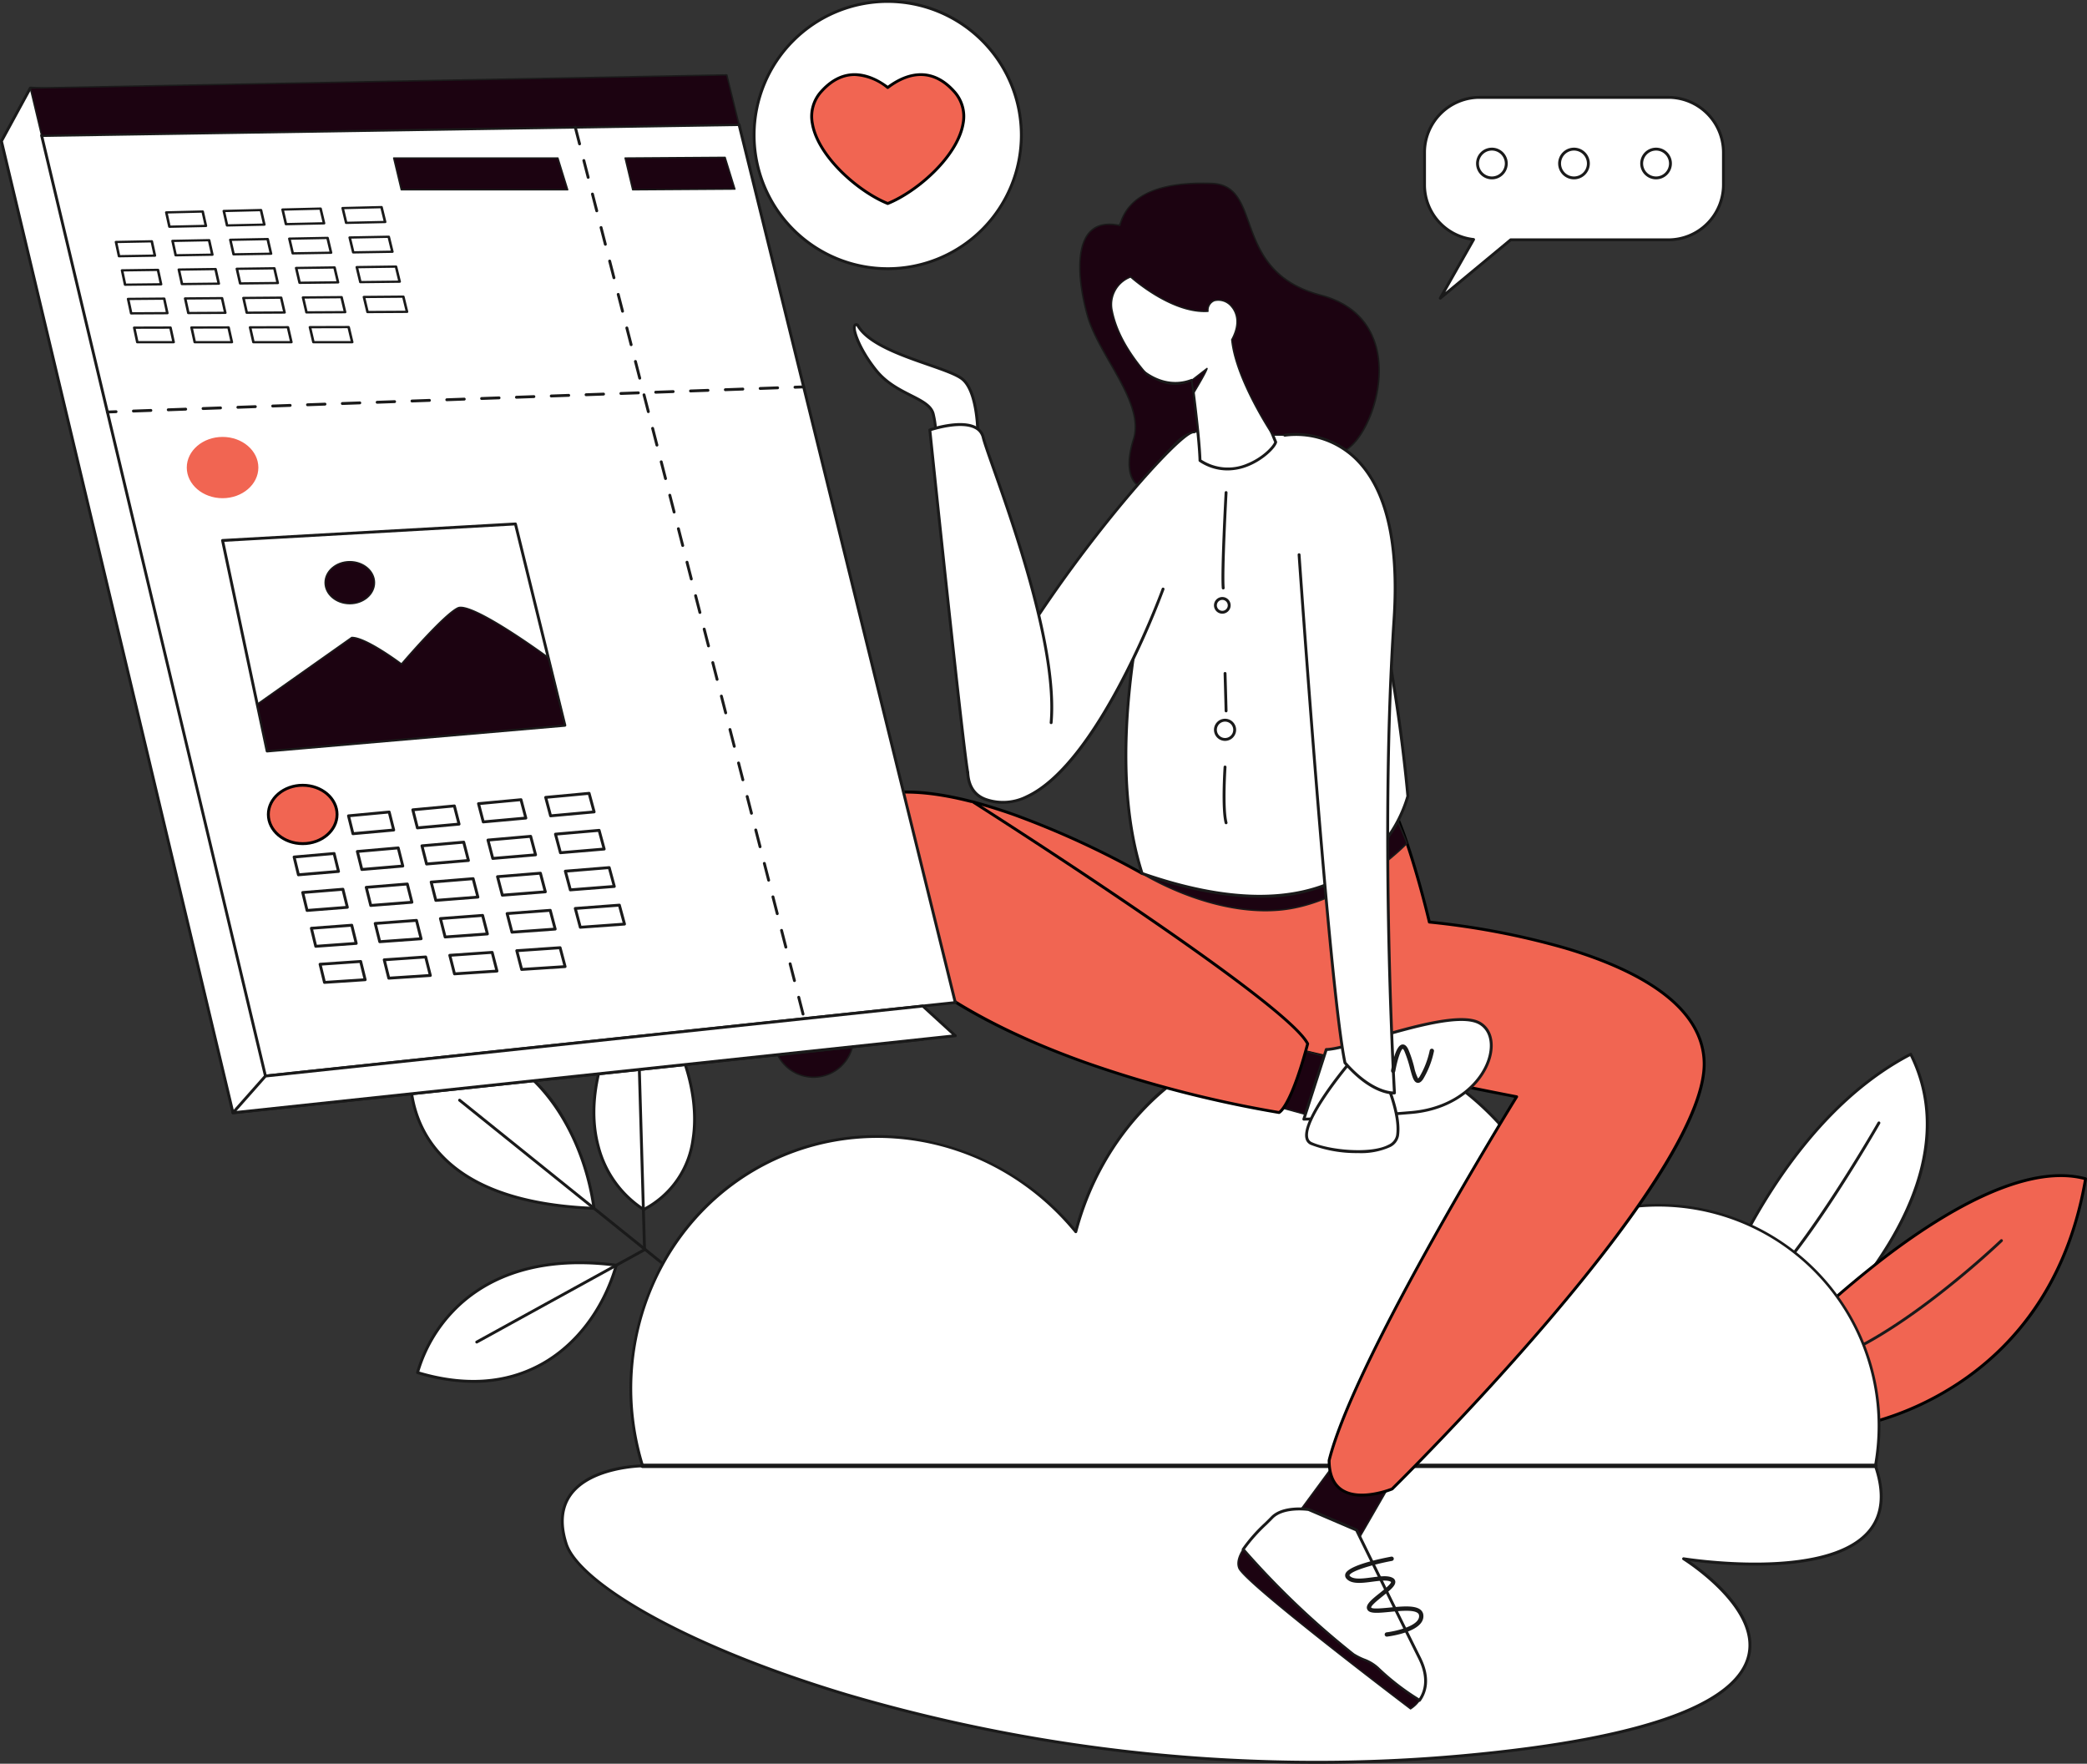 <svg xmlns="http://www.w3.org/2000/svg" width="473.927" height="400.5" viewBox="0 0 473.927 400.5">
  <rect x="0" y="0" width="473.927" height="400.5" fill="#333333" stroke="none"/>
  <g id="Group_801" data-name="Group 801" transform="translate(-266.578 -167.5)">
    <g id="_2" data-name="2" transform="translate(359.417 167.5)">
      <g id="Group_674" data-name="Group 674">
        <g id="Group_628" data-name="Group 628" transform="translate(34.529 332.535)">
          <path id="Path_1149" data-name="Path 1149" d="M675.369,1185.606s-22.969.177-17.336,17.717,96.652,57.85,203.586,48.1,50.149-44.716,50.149-44.716,53.873,8.859,43.567-21.1Z" transform="translate(-656.818 -1185.279)" fill="#fff"/>
          <path id="Path_1150" data-name="Path 1150" d="M827.831,1252.571a378.5,378.5,0,0,1-106.756-15.324c-38.465-11.543-61.323-26.091-64.023-34.5-1.485-4.625-1.139-8.49,1.03-11.489,4.693-6.489,16.13-6.651,16.615-6.655h279.97a.327.327,0,0,1,.309.221c2.174,6.319,1.669,11.427-1.5,15.181-4.111,4.869-12.511,7.415-24.968,7.567a114.9,114.9,0,0,1-15.995-1.008c4,2.731,15.967,11.828,13.7,21.5-2.714,11.566-24.66,19.307-65.23,23.006C849.541,1252.117,838.458,1252.571,827.831,1252.571ZM674.7,1185.26c-.115,0-11.593.165-16.091,6.386-2.039,2.82-2.354,6.489-.936,10.9,2.647,8.243,25.34,22.593,63.588,34.071a377.926,377.926,0,0,0,106.566,15.3c10.612,0,21.669-.453,33.091-1.495,21.939-2,38.582-5.229,49.467-9.6,8.9-3.572,14.013-7.915,15.185-12.908,2.552-10.871-14.473-21.5-14.645-21.608a.327.327,0,0,1,.224-.6c.322.053,32.3,5.16,41.823-6.123,2.975-3.523,3.464-8.341,1.457-14.326H674.7Z" transform="translate(-656.148 -1184.606)" fill="#1a1a1a"/>
        </g>
        <g id="Group_629" data-name="Group 629" transform="translate(0 237.213)">
          <path id="Path_1151" data-name="Path 1151" d="M551.9,895.923s-7.5,33.043,41.32,34.942C590.186,908.782,573.862,887.4,551.9,895.923Z" transform="translate(-551.178 -893.694)" fill="#fff"/>
          <path id="Path_1152" data-name="Path 1152" d="M592.583,930.549h-.013c-17.618-.685-29.947-5.461-36.645-14.194-7.463-9.729-5.007-21.035-4.981-21.148a.326.326,0,0,1,.2-.232c7.742-3.006,15.422-2.483,22.21,1.512a37.057,37.057,0,0,1,13.007,13.97,56.077,56.077,0,0,1,6.545,19.721.327.327,0,0,1-.324.371ZM551.548,895.52c-.269,1.426-1.884,11.605,4.9,20.445,6.526,8.5,18.554,13.182,35.754,13.914-2.071-14.318-9.573-27.174-19.181-32.829C566.463,893.19,559.04,892.662,551.548,895.52Z" transform="translate(-550.537 -893.051)" fill="#1a1a1a"/>
        </g>
        <g id="Group_630" data-name="Group 630" transform="translate(1.663 286.416)">
          <path id="Path_1153" data-name="Path 1153" d="M556.624,1069.468s6.6-29.358,45.123-24.377C597.037,1061.558,581.868,1077.053,556.624,1069.468Z" transform="translate(-556.297 -1044.203)" fill="#fff"/>
          <path id="Path_1154" data-name="Path 1154" d="M568.63,1071.136a44.431,44.431,0,0,1-12.774-2.012.327.327,0,0,1-.225-.385,33.6,33.6,0,0,1,8.2-14.211c5.951-6.182,17.249-13.008,37.284-10.418a.327.327,0,0,1,.272.414c-2.87,10.035-9.155,18.325-17.243,22.745A31.874,31.874,0,0,1,568.63,1071.136Zm-12.285-2.548c10.363,3.049,19.61,2.413,27.486-1.892,7.837-4.283,13.952-12.282,16.821-21.985-19.509-2.419-30.519,4.225-36.328,10.248A33.414,33.414,0,0,0,556.346,1068.588Z" transform="translate(-555.624 -1043.547)" fill="#1a1a1a"/>
        </g>
        <g id="Group_631" data-name="Group 631" transform="translate(11.197 249.502)">
          <path id="Path_1155" data-name="Path 1155" d="M653.371,986.209a.325.325,0,0,1-.2-.072l-68.258-54.918a.327.327,0,0,1,.41-.51l68.258,54.918a.327.327,0,0,1-.205.582Z" transform="translate(-584.786 -930.638)" fill="#1a1a1a"/>
        </g>
        <g id="Group_632" data-name="Group 632" transform="translate(41.706 223.229)">
          <path id="Path_1156" data-name="Path 1156" d="M690.435,902.374s-24.343-13.215-1.554-51.1C703.1,865.694,708.7,892.828,690.435,902.374Z" transform="translate(-678.801 -850.951)" fill="#fff"/>
          <path id="Path_1157" data-name="Path 1157" d="M689.736,902.029a.329.329,0,0,1-.156-.04,24.4,24.4,0,0,1-10.453-14.434c-2.8-10.292.149-22.78,8.775-37.118a.327.327,0,0,1,.513-.061c9.341,9.473,14.624,24.017,12.846,35.368a21.284,21.284,0,0,1-11.373,16.247A.326.326,0,0,1,689.736,902.029Zm-1.492-50.891c-8.358,14.019-11.214,26.206-8.491,36.229a23.921,23.921,0,0,0,9.99,13.961,20.651,20.651,0,0,0,10.871-15.685C702.344,874.6,697.266,860.477,688.245,851.138Z" transform="translate(-678.102 -850.279)" fill="#1a1a1a"/>
        </g>
        <g id="Group_633" data-name="Group 633" transform="translate(51.459 223.229)">
          <path id="Path_1158" data-name="Path 1158" d="M710,911.1a.327.327,0,0,1-.327-.317l-1.739-60.17a.327.327,0,1,1,.654-.019l1.739,60.17a.326.326,0,0,1-.317.336Z" transform="translate(-707.933 -850.277)" fill="#1a1a1a"/>
        </g>
        <g id="Group_634" data-name="Group 634" transform="translate(15.098 283.385)">
          <path id="Path_1159" data-name="Path 1159" d="M597.043,1055.964a.327.327,0,0,1-.158-.613l38.214-21.034a.327.327,0,1,1,.316.573L597.2,1055.923A.328.328,0,0,1,597.043,1055.964Z" transform="translate(-596.716 -1034.275)" fill="#1a1a1a"/>
        </g>
        <g id="Group_635" data-name="Group 635" transform="translate(100.853 73.398)">
          <path id="Path_1160" data-name="Path 1160" d="M888.023,417.65s0-9.1-3.323-12.134-20.369-5.779-23.98-12.425c-1.734-.867-.434,4.479,4.189,10.258s12.213,6.159,13.019,10.059a17.621,17.621,0,0,1,.542,5.2Z" transform="translate(-859.666 -392.672)" fill="#fff"/>
          <path id="Path_1161" data-name="Path 1161" d="M877.816,418.264a.327.327,0,0,1-.324-.372,17.8,17.8,0,0,0-.538-5.09c-.373-1.8-2.387-2.824-4.937-4.115-2.527-1.28-5.671-2.872-8.018-5.806-3.748-4.685-5.648-9.565-4.781-10.636a.741.741,0,0,1,.993-.118.328.328,0,0,1,.141.136c2.21,4.068,9.755,6.691,15.816,8.8,3.656,1.272,6.814,2.37,8.1,3.541,3.39,3.1,3.429,12,3.429,12.375a.327.327,0,0,1-.294.325l-9.553.96Zm-18.079-25.611h-.012c-.472.391.757,4.784,4.784,9.819,2.258,2.823,5.2,4.315,7.8,5.631s4.845,2.454,5.282,4.566a21.849,21.849,0,0,1,.573,4.9l8.87-.891c-.037-1.575-.363-9-3.212-11.6-1.184-1.081-4.283-2.158-7.872-3.406-6.121-2.128-13.726-4.773-16.121-9A.3.3,0,0,0,859.738,392.652Z" transform="translate(-859.011 -391.999)" fill="#1a1a1a"/>
        </g>
        <g id="Group_636" data-name="Group 636" transform="translate(291.656 239.062)">
          <path id="Path_1162" data-name="Path 1162" d="M1443.609,968.624s13.977-50.712,49.081-68.916c18.528,37.058-37.054,77.368-37.054,77.368Z" transform="translate(-1443.282 -899.381)" fill="#fff"/>
          <path id="Path_1163" data-name="Path 1163" d="M1454.963,976.729a.326.326,0,0,1-.188-.06l-12.027-8.452a.327.327,0,0,1-.127-.354,155.5,155.5,0,0,1,11.4-27.7c7.213-13.685,19.634-31.98,37.843-41.423a.326.326,0,0,1,.252-.021.329.329,0,0,1,.191.165c4.264,8.529,4.953,17.936,2.048,27.96-2.317,7.995-6.914,16.4-13.663,24.97a146.782,146.782,0,0,1-25.54,24.85A.327.327,0,0,1,1454.963,976.729Zm-11.648-8.913L1454.958,976a146.5,146.5,0,0,0,25.231-24.6c10.447-13.274,20.917-33.028,11.683-51.924-17.9,9.409-30.14,27.465-37.27,40.993A156.507,156.507,0,0,0,1443.315,967.816Z" transform="translate(-1442.61 -898.707)" fill="#1a1a1a"/>
        </g>
        <g id="Group_637" data-name="Group 637" transform="translate(308.601 266.627)">
          <path id="Path_1164" data-name="Path 1164" d="M1495.439,1026.012s45.505-48.436,71.833-41.285c-8.776,52.012-55.907,56.888-55.907,56.888Z" transform="translate(-1495.112 -983.684)" fill="#f16552"/>
          <path id="Path_1165" data-name="Path 1165" d="M1510.692,1041.278a.327.327,0,0,1-.229-.094l-15.927-15.6a.327.327,0,0,1-.01-.458,243.276,243.276,0,0,1,26.084-23.36c8.536-6.527,16.451-11.428,23.524-14.566,8.883-3.941,16.469-5.1,22.55-3.45a.327.327,0,0,1,.237.37c-2.01,11.914-6.214,22.334-12.5,30.969a63.692,63.692,0,0,1-18.9,17.205,67.512,67.512,0,0,1-24.8,8.984Zm-15.468-15.939,15.585,15.269a67.392,67.392,0,0,0,24.4-8.891c11.64-6.984,26.447-20.873,31.016-47.414-13.447-3.422-31.984,7.862-45.212,17.975A243.706,243.706,0,0,0,1495.224,1025.339Z" transform="translate(-1494.438 -983.019)"/>
        </g>
        <g id="Group_638" data-name="Group 638" transform="translate(318.087 281.395)">
          <path id="Path_1166" data-name="Path 1166" d="M1523.779,1057.158a.327.327,0,0,1-.067-.647c17.432-3.694,42.822-27.989,43.076-28.233a.327.327,0,1,1,.453.471c-.256.246-25.779,24.669-43.394,28.4A.33.33,0,0,1,1523.779,1057.158Z" transform="translate(-1523.452 -1028.187)" fill="#1a1a1a"/>
        </g>
        <g id="Group_639" data-name="Group 639" transform="translate(303.104 254.666)">
          <path id="Path_1167" data-name="Path 1167" d="M1477.953,987.975a.327.327,0,0,1-.158-.614c10.059-5.526,30.075-40.411,30.276-40.763a.327.327,0,1,1,.568.324c-.824,1.442-20.309,35.4-30.529,41.012A.326.326,0,0,1,1477.953,987.975Z" transform="translate(-1477.626 -946.434)" fill="#1a1a1a"/>
        </g>
        <g id="Group_640" data-name="Group 640" transform="translate(50.097 234.827)">
          <path id="Path_1168" data-name="Path 1168" d="M707.409,984.481H987.375a50.145,50.145,0,0,0-71.508-54.03c-10.466-31.109-41-48.526-68.042-42.476-20.1,4.5-36.325,21.524-42.038,43.343-16.857-20.611-45.33-27.223-68.475-16.471C711.992,926.611,698.718,956.52,707.409,984.481Z" transform="translate(-704.427 -886.447)" fill="#fff"/>
          <path id="Path_1169" data-name="Path 1169" d="M986.716,984.115H706.749a.327.327,0,0,1-.312-.23,59.209,59.209,0,0,1,2.21-41.119,55.662,55.662,0,0,1,64.678-32.456,59.451,59.451,0,0,1,31.651,19.618,64.07,64.07,0,0,1,15.542-27.7,53.213,53.213,0,0,1,26.578-15.268c13.381-2.993,27.756-.385,40.477,7.344a65.76,65.76,0,0,1,27.826,35,50.532,50.532,0,0,1,71.64,54.542A.327.327,0,0,1,986.716,984.115Zm-279.726-.654H986.442a49.817,49.817,0,0,0-71.091-53.409.327.327,0,0,1-.453-.19c-10.071-29.933-39.79-48.5-67.66-42.262-19.685,4.4-36.09,21.324-41.794,43.107a.327.327,0,0,1-.569.124c-16.753-20.485-44.75-27.221-68.084-16.381C711.329,926.279,698.548,955.913,706.99,983.461Z" transform="translate(-703.767 -885.754)" fill="#1a1a1a"/>
        </g>
        <g id="Group_641" data-name="Group 641" transform="translate(52.589 332.371)">
          <path id="Path_1170" data-name="Path 1170" d="M991.845,1185.087H711.878a.49.49,0,1,1,0-.981H991.845a.49.49,0,1,1,0,.981Z" transform="translate(-711.388 -1184.106)" fill="#1a1a1a"/>
        </g>
        <g id="Group_642" data-name="Group 642" transform="translate(201.997 330.803)">
          <path id="Path_1171" data-name="Path 1171" d="M1177.977,1179.807l-9.1,12.353,12.893,7.26,8.126-14.087Z" transform="translate(-1168.712 -1179.644)" fill="#1c0311"/>
          <path id="Path_1172" data-name="Path 1172" d="M1181.432,1199.248a.162.162,0,0,1-.08-.021l-12.893-7.26a.164.164,0,0,1-.051-.239l9.1-12.353a.165.165,0,0,1,.2-.051l11.918,5.526a.164.164,0,0,1,.073.23l-8.126,14.087A.163.163,0,0,1,1181.432,1199.248Zm-12.652-7.475,12.591,7.09,7.956-13.792-11.635-5.395Z" transform="translate(-1168.375 -1179.308)" fill="#1a1a1a"/>
        </g>
        <g id="Group_643" data-name="Group 643" transform="translate(189.136 342.313)">
          <path id="Path_1173" data-name="Path 1173" d="M1155.067,1248.6c1.824,1.216,3.952,1.52,5.471,3.04a55.88,55.88,0,0,0,9.531,7.349c1.3-1.808,2.35-4.941.006-9.629-4.045-8.091-14.3-29.04-14.3-29.04l-10.871-4.66s-5.742-.867-8.343,1.842c-1.66,1.73-4.819,4.519-6.522,7.213A192.282,192.282,0,0,0,1155.067,1248.6Z" transform="translate(-1129.711 -1215.198)" fill="#fff"/>
          <path id="Path_1174" data-name="Path 1174" d="M1169.4,1258.633a.324.324,0,0,1-.177-.052,56.136,56.136,0,0,1-9.585-7.392,9.111,9.111,0,0,0-3.014-1.779,14.691,14.691,0,0,1-2.407-1.22l-.021-.015a191.454,191.454,0,0,1-25.071-23.925.327.327,0,0,1-.032-.392,36.464,36.464,0,0,1,5.18-5.882c.511-.5.994-.977,1.383-1.382,2.687-2.8,8.386-1.975,8.627-1.939a.325.325,0,0,1,.08.023l10.871,4.659a.325.325,0,0,1,.165.157c.1.209,10.3,21.041,14.3,29.037,2.416,4.833,1.316,8.087-.033,9.966A.326.326,0,0,1,1169.4,1258.633Zm-14.809-10.98a14.211,14.211,0,0,0,2.292,1.156,9.745,9.745,0,0,1,3.218,1.918,54.667,54.667,0,0,0,9.21,7.133c1.156-1.767,1.966-4.71-.2-9.035-3.849-7.7-13.444-27.287-14.25-28.934l-10.719-4.594c-.507-.068-5.676-.689-8.018,1.75-.4.412-.882.89-1.4,1.4a37.6,37.6,0,0,0-4.953,5.559A190.469,190.469,0,0,0,1154.586,1247.653Z" transform="translate(-1129.037 -1214.514)" fill="#1a1a1a"/>
        </g>
        <g id="Group_644" data-name="Group 644" transform="translate(188.14 351.668)">
          <path id="Path_1175" data-name="Path 1175" d="M1158.157,1270.553c-1.52-1.52-3.648-1.824-5.471-3.04a192.276,192.276,0,0,1-25.029-23.885c-.964,1.525-1.463,3.02-.954,4.273,1.408,3.468,38.968,31.93,38.968,31.93a7.239,7.239,0,0,0,2.016-1.93A55.892,55.892,0,0,1,1158.157,1270.553Z" transform="translate(-1126.334 -1243.464)" fill="#1c0311"/>
          <path id="Path_1176" data-name="Path 1176" d="M1165.33,1279.657a.162.162,0,0,1-.1-.033c-1.535-1.163-37.612-28.529-39.021-32-.481-1.185-.165-2.631.967-4.422a.163.163,0,0,1,.26-.021,190.948,190.948,0,0,0,25.008,23.865,14.335,14.335,0,0,0,2.319,1.17,9.616,9.616,0,0,1,3.167,1.883h0a55.72,55.72,0,0,0,9.5,7.326.163.163,0,0,1,.044.233,7.336,7.336,0,0,1-2.068,1.976A.161.161,0,0,1,1165.33,1279.657Zm-37.991-36.094c-.978,1.609-1.248,2.9-.826,3.94,1.343,3.306,36.778,30.239,38.826,31.793a7.334,7.334,0,0,0,1.772-1.688,55.525,55.525,0,0,1-9.411-7.276h0a9.228,9.228,0,0,0-3.065-1.814,14.543,14.543,0,0,1-2.381-1.206A190.986,190.986,0,0,1,1127.338,1243.563Z" transform="translate(-1125.992 -1243.127)" fill="#1a1a1a"/>
        </g>
        <g id="Group_645" data-name="Group 645" transform="translate(95.201 179.512)">
          <path id="Path_1177" data-name="Path 1177" d="M943.373,781.354c-37.7,9.1-113.547-38.576-98.812-57.647s69.125,12.353,69.125,12.353l28.323-4.226Z" transform="translate(-842.372 -717.237)" fill="#f16552"/>
          <path id="Path_1178" data-name="Path 1178" d="M932.288,782.143c-12.472,0-27.99-4.038-44.256-11.674-19.2-9.011-36.018-21.649-42.852-32.2-4.014-6.2-4.542-11.533-1.526-15.437,3.429-4.438,9.246-6.539,17.288-6.242,6.378.235,14.173,1.971,23.168,5.159a200.463,200.463,0,0,1,28.992,13.3l28.211-4.209a.327.327,0,1,1,.1.647l-28.323,4.226a.325.325,0,0,1-.212-.041,199.635,199.635,0,0,0-28.99-13.306c-13.982-4.954-32.221-8.826-39.713.87-2.831,3.664-2.293,8.741,1.557,14.682,6.773,10.453,23.487,23,42.581,31.961,21.1,9.906,40.909,13.728,54.338,10.486a.327.327,0,1,1,.154.636A44.963,44.963,0,0,1,932.288,782.143Z" transform="translate(-841.724 -716.564)"/>
        </g>
        <g id="Group_646" data-name="Group 646" transform="translate(166.73 179.512)">
          <path id="Path_1179" data-name="Path 1179" d="M1061.5,764.667c6.176,7.152,84.512,22.105,84.512,22.105s-36.731,59.164-42.582,82.569c0,12.353,14.3,6.5,14.3,6.5s71.508-70.216,70.858-96.873-62.407-31.858-62.407-31.858-6.5-27.564-11.051-29.548l-33.7,6.143Z" transform="translate(-1061.177 -717.237)" fill="#f16552"/>
          <path id="Path_1180" data-name="Path 1180" d="M1110.219,876.889a8.564,8.564,0,0,1-4.807-1.26c-1.976-1.326-2.977-3.668-2.977-6.961a.325.325,0,0,1,.01-.08c5.542-22.172,39.122-76.985,42.372-82.258-7.108-1.366-78.235-15.178-84.232-22.123a.327.327,0,0,1,.495-.428c6.031,6.985,83.544,21.849,84.326,22a.326.326,0,0,1,.216.493c-.367.591-36.731,59.322-42.533,82.437.008,3.039.912,5.185,2.687,6.377,3.783,2.541,10.413.074,11.105-.2,1.034-1.019,18.469-18.259,35.609-38.376,23.23-27.264,35.369-47.392,35.105-58.209-.146-5.971-3.472-11.342-9.887-15.964-5.172-3.726-12.345-6.974-21.319-9.653a175.051,175.051,0,0,0-30.9-5.923.327.327,0,0,1-.291-.251c-1.784-7.562-7.168-27.431-10.778-29.283l-33.592,6.124a.327.327,0,1,1-.117-.643l33.7-6.143a.328.328,0,0,1,.189.022c4.474,1.951,10.5,26.7,11.184,29.543a176.023,176.023,0,0,1,30.79,5.924c9.047,2.7,16.287,5.98,21.52,9.749,6.592,4.748,10.01,10.293,10.161,16.48.272,11.138-11.593,30.872-35.264,58.652-17.6,20.658-35.514,38.286-35.693,38.461a.325.325,0,0,1-.105.069A20.749,20.749,0,0,1,1110.219,876.889Z" transform="translate(-1060.505 -716.565)"/>
        </g>
        <g id="Group_647" data-name="Group 647" transform="translate(166.351 183.855)">
          <path id="Path_1181" data-name="Path 1181" d="M1059.847,744.664s15.063,9.63,30.99,8.33,29.171-15.179,29.171-15.179l-3.138-7.468Z" transform="translate(-1059.684 -730.183)" fill="#1c0311"/>
          <path id="Path_1182" data-name="Path 1182" d="M1087.528,752.94c-14.669,0-27.964-8.384-28.105-8.475a.163.163,0,0,1,.048-.3l57.023-14.317a.162.162,0,0,1,.19.1l3.138,7.468a.164.164,0,0,1-.032.176c-.133.139-13.47,13.939-29.276,15.229C1089.515,752.9,1088.518,752.94,1087.528,752.94Zm-27.6-8.549c2.291,1.377,16.157,9.28,30.56,8.1,15.07-1.23,27.9-13.942,28.992-15.052l-3.042-7.239Z" transform="translate(-1059.348 -729.847)" fill="#1a1a1a"/>
        </g>
        <g id="Group_648" data-name="Group 648" transform="translate(162.512 97.56)">
          <path id="Path_1183" data-name="Path 1183" d="M1063.494,466.9s-23.945,61.114-11.268,100.448c52.331,18.2,60.349-17.554,60.349-17.554s-6.826-81.594-27.953-82.244Z" transform="translate(-1048.223 -466.574)" fill="#fff"/>
          <path id="Path_1184" data-name="Path 1184" d="M1078.315,572.186c-7.89,0-16.847-1.734-26.815-5.2a.326.326,0,0,1-.2-.209c-6.571-20.388-3.153-46.679.872-65.145a262.1,262.1,0,0,1,10.4-35.523.326.326,0,0,1,.314-.208l21.127.65c8.932.275,16.4,14.279,22.21,41.625a378.816,378.816,0,0,1,6.06,40.919.333.333,0,0,1-.007.1,31.06,31.06,0,0,1-14.664,18.434A39.106,39.106,0,0,1,1078.315,572.186Zm-26.447-5.766c19.042,6.6,34.325,6.811,45.424.635a30.385,30.385,0,0,0,14.333-17.959c-.212-2.443-7.253-81.265-27.633-81.892l-20.9-.643a263.758,263.758,0,0,0-10.292,35.219C1048.809,520.117,1045.411,546.2,1051.869,566.42Z" transform="translate(-1047.605 -465.9)" fill="#1a1a1a"/>
        </g>
        <g id="Group_649" data-name="Group 649" transform="translate(195.605 237.614)">
          <path id="Path_1185" data-name="Path 1185" d="M1153.657,894.777l9.426,2.492-4.713,13.111-9.047-2.492Z" transform="translate(-1149.16 -894.614)" fill="#1c0311"/>
          <path id="Path_1186" data-name="Path 1186" d="M1158.034,910.208a.151.151,0,0,1-.043-.006l-9.047-2.492a.163.163,0,0,1-.111-.209l4.334-13.111a.164.164,0,0,1,.2-.107l9.426,2.492a.164.164,0,0,1,.112.213l-4.713,13.111A.163.163,0,0,1,1158.034,910.208Zm-8.838-2.768,8.735,2.406,4.6-12.8-9.1-2.408Z" transform="translate(-1148.824 -894.278)" fill="#1a1a1a"/>
        </g>
        <g id="Group_650" data-name="Group 650" transform="translate(98.163 181.779)">
          <path id="Path_1187" data-name="Path 1187" d="M881.425,724.5s71.105,45.161,75.981,54.913c-3.9,14.628-6.5,15.6-6.5,15.6s-83.5-12.568-99.12-52.282Z" transform="translate(-851.458 -724.17)" fill="#f16552"/>
          <path id="Path_1188" data-name="Path 1188" d="M950.231,794.668a.34.34,0,0,1-.049,0A267,267,0,0,1,906.419,783.4c-13.28-4.716-24.522-10.149-33.414-16.147-11.142-7.517-18.611-15.953-22.2-25.075a.327.327,0,1,1,.609-.239c8.023,20.4,34.458,33.472,55.222,40.846A266.99,266.99,0,0,0,950.169,794c.38-.276,2.8-2.457,6.215-15.225-5.247-9.785-75.1-54.226-75.808-54.675a.327.327,0,1,1,.35-.552c2.906,1.846,71.238,45.321,76.1,55.043a.328.328,0,0,1,.024.231c-3.833,14.376-6.42,15.719-6.7,15.826A.328.328,0,0,1,950.231,794.668Z" transform="translate(-850.784 -723.497)"/>
        </g>
        <g id="Group_651" data-name="Group 651" transform="translate(126.578 97.738)">
          <path id="Path_1189" data-name="Path 1189" d="M983.074,503.13s-19.936,55.218-40.305,47.763,42.041-84.258,47.355-83.447Z" transform="translate(-938.37 -467.114)" fill="#fff"/>
          <path id="Path_1190" data-name="Path 1190" d="M945.943,551.24a11.448,11.448,0,0,1-3.962-.709c-4.06-1.486-5.244-5.65-3.519-12.376,3.7-14.426,19.467-36.23,26.074-44.935,10-13.178,22.385-27.162,24.961-26.766a.327.327,0,0,1-.1.647c-1.774-.267-12.573,11.01-24.341,26.515-6.583,8.673-22.292,30.392-25.962,44.7-1.628,6.346-.581,10.249,3.11,11.6a11.625,11.625,0,0,0,9.172-.627c16.366-7.64,30.571-46.548,30.713-46.94a.327.327,0,0,1,.615.222,191.052,191.052,0,0,1-9.2,20.684c-7.513,14.409-14.863,23.368-21.847,26.627A13.457,13.457,0,0,1,945.943,551.24Z" transform="translate(-937.695 -466.445)" fill="#1a1a1a"/>
        </g>
        <g id="Group_652" data-name="Group 652" transform="translate(156.603 47.465)">
          <path id="Path_1191" data-name="Path 1191" d="M1051.4,352.25s1.733,12.714,1.878,18.2c8.379,5.49,16.762-2.3,17.191-4.19-2.889-6.79-6.356-17.193-6.356-17.193s2.456-38-21.236-35.253S1033.915,358.9,1051.4,352.25Z" transform="translate(-1030.216 -313.351)" fill="#fff"/>
          <path id="Path_1192" data-name="Path 1192" d="M1058.815,372.037a11.506,11.506,0,0,1-6.405-1.981.326.326,0,0,1-.147-.265c-.128-4.863-1.528-15.565-1.821-17.768-4.234,1.44-8.682.187-12.57-3.557-6.808-6.555-10.116-18.492-7.376-26.61,1.232-3.648,4.253-8.176,11.655-9.034,5.278-.612,9.7.737,13.14,4.008,9.516,9.045,8.537,30.185,8.464,31.526.287.856,3.589,10.673,6.327,17.109a.327.327,0,0,1,.018.2c-.275,1.214-3.022,3.991-6.534,5.409A12.737,12.737,0,0,1,1058.815,372.037Zm-5.9-2.436a11.036,11.036,0,0,0,10.409.867c3.516-1.42,5.792-3.948,6.114-4.855-2.852-6.728-6.285-17.007-6.32-17.11a.32.32,0,0,1-.016-.125c.014-.219,1.3-21.991-8.259-31.075-3.294-3.13-7.538-4.419-12.613-3.832-5.59.648-9.432,3.62-11.111,8.594-2.622,7.767.679,19.641,7.21,25.929,3.813,3.672,8.172,4.836,12.271,3.278a.326.326,0,0,1,.44.261C1051.052,351.661,1052.737,364.066,1052.911,369.6Z" transform="translate(-1029.532 -312.679)" fill="#1a1a1a"/>
        </g>
        <g id="Group_653" data-name="Group 653" transform="translate(202.917 231.192)">
          <path id="Path_1193" data-name="Path 1193" d="M1177.281,882.424l-5.093,15.82s8.222-.153,24.378-1.517c16.685-1.408,21.886-16.579,15.6-20.263S1183.053,882.314,1177.281,882.424Z" transform="translate(-1171.862 -875.296)" fill="#fff"/>
          <path id="Path_1194" data-name="Path 1194" d="M1171.516,897.908a.327.327,0,0,1-.311-.427l5.092-15.82a.327.327,0,0,1,.305-.227c1.962-.037,6.012-1.209,10.7-2.565,8.971-2.6,20.136-5.825,24.358-3.35,2.323,1.362,3.25,4.2,2.479,7.6-1.307,5.76-7.565,12.369-18.219,13.269-15.982,1.349-24.317,1.516-24.4,1.518Zm5.333-15.829-4.881,15.164c1.944-.054,10.039-.334,23.9-1.5,10.327-.872,16.381-7.227,17.636-12.762.7-3.106-.107-5.683-2.172-6.894-3.979-2.333-14.995.854-23.846,3.414C1182.926,880.816,1178.966,881.962,1176.85,882.079Z" transform="translate(-1171.19 -874.633)" fill="#1a1a1a"/>
        </g>
        <g id="Group_654" data-name="Group 654" transform="translate(117.983 96.078)">
          <path id="Path_1195" data-name="Path 1195" d="M921.014,541.355c-1.211-6.72-8.61-77.754-8.61-77.754s10.835-3.684,12.135,1.733,17.218,43.924,15.415,64.729Z" transform="translate(-912.077 -462.048)" fill="#fff"/>
          <path id="Path_1196" data-name="Path 1196" d="M920.341,541a.327.327,0,0,1-.322-.269c-1.2-6.655-8.539-77.068-8.613-77.779a.327.327,0,0,1,.22-.343c.292-.1,7.184-2.407,10.69-.474a3.666,3.666,0,0,1,1.867,2.441c.263,1.095,1.141,3.589,2.357,7.039,4.708,13.368,14.506,41.186,13.066,57.794a.327.327,0,1,1-.651-.057c1.428-16.467-8.338-44.195-13.032-57.52-1.222-3.47-2.1-5.976-2.375-7.1A3,3,0,0,0,922,462.712c-2.9-1.6-8.656.049-9.917.441.5,4.758,7.421,71.041,8.579,77.466a.327.327,0,0,1-.264.38A.318.318,0,0,1,920.341,541Z" transform="translate(-911.404 -461.37)" fill="#1a1a1a"/>
        </g>
        <g id="Group_655" data-name="Group 655" transform="translate(152.219 41.446)">
          <path id="Path_1197" data-name="Path 1197" d="M1029.614,363.218s-3.424-2.1-.824-10.333-7.8-18.854-10.4-27.847-3.9-23.081,7.284-20.69c1.867-6.928,8.967-9.977,20.9-9.543s4.1,19.938,24.684,25.356,12.948,30.611,5.817,35.15c-6.7-3.8-16.652-3.34-16.652-3.34s-8.451-12.522-9.318-21.67c4.551-8.281-5.417-11.873-5.417-6.455-8.4.552-17.552-7.8-17.552-7.8s-5.347,1.981-4.189,7.73c.829,4.116,3.088,8.813,7.829,14.334,4.27,2.642,6.979,2.787,10.229,1.414.384,2.941,1.38,11.565,1.38,11.565a8.073,8.073,0,0,0-4.882,2.5C1036.108,355.984,1029.614,363.218,1029.614,363.218Z" transform="translate(-1016.444 -294.602)" fill="#1c0311"/>
          <path id="Path_1198" data-name="Path 1198" d="M1029.29,363.048a.162.162,0,0,1-.085-.024c-.144-.088-3.5-2.26-.894-10.522,1.613-5.11-1.917-11.274-5.331-17.235-2.016-3.52-4.1-7.16-5.072-10.517-2-6.933-2.924-15.655.508-19.339,1.544-1.658,3.837-2.191,6.817-1.588,1.909-6.751,8.982-9.953,21.028-9.515,5.4.2,6.862,4.288,8.558,9.025,2.128,5.943,4.776,13.339,16.161,16.336,9.486,2.5,12.4,8.951,13.178,13.927,1.348,8.639-2.826,18.661-7.315,21.52a.163.163,0,0,1-.169,0c-6.58-3.738-16.464-3.323-16.563-3.319a.159.159,0,0,1-.143-.072c-.085-.126-8.484-12.662-9.345-21.747a.165.165,0,0,1,.02-.094c2.218-4.036.739-6.462,0-7.318a3.676,3.676,0,0,0-3.786-1.327,2.2,2.2,0,0,0-1.324,2.268.164.164,0,0,1-.153.163c-.268.018-.537.026-.806.026-7.737,0-15.914-7.029-16.79-7.8a6.51,6.51,0,0,0-4,7.508c.916,4.552,3.46,9.211,7.776,14.241,4,2.471,6.635,2.834,10.058,1.389a.163.163,0,0,1,.226.129c.38,2.908,1.37,11.481,1.38,11.567a.162.162,0,0,1-.038.125.164.164,0,0,1-.117.058,8,8,0,0,0-4.774,2.455c-2.368,2.365-8.822,9.552-8.887,9.624A.163.163,0,0,1,1029.29,363.048Zm-6.281-59.138a5.674,5.674,0,0,0-4.354,1.724c-3.339,3.584-2.413,12.178-.433,19.025.96,3.319,3.035,6.942,5.041,10.446,3.449,6.022,7.016,12.25,5.359,17.5-2.257,7.148.1,9.609.646,10.064.832-.925,6.588-7.317,8.8-9.525a8.421,8.421,0,0,1,4.816-2.535c-.137-1.185-.967-8.342-1.333-11.184-3.408,1.38-6.191.961-10.18-1.508a.156.156,0,0,1-.038-.032c-4.363-5.081-6.936-9.794-7.865-14.409-1.172-5.819,4.238-7.895,4.293-7.915a.164.164,0,0,1,.167.032c.091.082,9.087,8.2,17.281,7.768a2.455,2.455,0,0,1,1.534-2.421,4.006,4.006,0,0,1,4.147,1.42c.781.9,2.345,3.456.064,7.645.843,8.631,8.536,20.414,9.236,21.47,1.025-.033,10.246-.222,16.561,3.316,4.286-2.822,8.385-12.814,7.086-21.14-.761-4.879-3.624-11.209-12.939-13.661-11.552-3.04-14.232-10.527-16.386-16.542-1.724-4.816-3.086-8.621-8.262-8.809-12.13-.441-18.914,2.641-20.741,9.422a.163.163,0,0,1-.192.117A11.085,11.085,0,0,0,1023.009,303.91Z" transform="translate(-1016.121 -294.268)" fill="#1a1a1a"/>
        </g>
        <g id="Group_656" data-name="Group 656" transform="translate(203.537 241.207)">
          <path id="Path_1199" data-name="Path 1199" d="M1183.681,906.267s-13.435,15.9-8.523,18.137,18.828,3.232,19.582-1.811-2.969-13.088-2.969-13.088Z" transform="translate(-1173.754 -905.94)" fill="#fff"/>
          <path id="Path_1200" data-name="Path 1200" d="M1185.083,925.9a29.227,29.227,0,0,1-10.728-1.874,2.051,2.051,0,0,1-1.2-1.49c-1.015-4.517,9.172-16.642,9.607-17.156a.327.327,0,0,1,.371-.092l8.09,3.238a.328.328,0,0,1,.176.166c.153.332,3.754,8.192,3,13.274a3.571,3.571,0,0,1-2.045,2.591A16.166,16.166,0,0,1,1185.083,925.9Zm-1.97-19.916c-1.279,1.543-10.2,12.488-9.317,16.409a1.41,1.41,0,0,0,.831,1.038c3.87,1.761,13.409,2.728,17.412.552a2.955,2.955,0,0,0,1.711-2.114c.682-4.561-2.44-11.779-2.889-12.785Z" transform="translate(-1173.086 -905.266)" fill="#1a1a1a"/>
        </g>
        <g id="Group_657" data-name="Group 657" transform="translate(198.583 98.328)">
          <path id="Path_1201" data-name="Path 1201" d="M1158.934,469.4s27.953-5.386,24.811,41.858c-3.311,49.783.1,107.492.1,107.492s-4.865.48-11.238-6.846c-3.6-16.993-10.421-115.383-10.421-115.383Z" transform="translate(-1158.607 -468.902)" fill="#fff"/>
          <path id="Path_1202" data-name="Path 1202" d="M1182.956,618.438c-1.089,0-5.587-.432-11.27-6.966a.325.325,0,0,1-.073-.147c-3.558-16.821-10.359-114.444-10.427-115.427a.327.327,0,0,1,.652-.045c.068.982,6.843,98.24,10.4,115.255,5.231,5.984,9.434,6.616,10.589,6.67-.273-4.882-3.22-59.943-.078-107.187,1.2-18.005-1.933-30.439-9.305-36.958a19.218,19.218,0,0,0-15.118-4.557.327.327,0,0,1-.123-.642,19.893,19.893,0,0,1,15.665,4.7c7.538,6.658,10.746,19.274,9.534,37.5-3.271,49.192.064,106.874.1,107.451a.327.327,0,0,1-.294.345C1183.178,618.431,1183.095,618.438,1182.956,618.438Z" transform="translate(-1157.934 -468.252)" fill="#1a1a1a"/>
        </g>
        <g id="Group_658" data-name="Group 658" transform="translate(212.621 353.47)">
          <path id="Path_1203" data-name="Path 1203" d="M1210.347,1266.814a.49.49,0,0,1-.061-.977c2.12-.266,7.577-1.468,7.374-3.805a.776.776,0,0,0-.292-.562c-.966-.8-3.919-.513-6.292-.28-2.862.281-4.509.4-5.08-.392-.779-1.083.858-2.39,2.754-3.9.908-.725,2.6-2.074,2.533-2.5h0a.363.363,0,0,0-.091-.065c-.79-.435-2.477-.212-4.109,0-2.351.312-4.782.634-5.92-.693a1.084,1.084,0,0,1-.232-1.1c.684-1.939,8.138-3.47,10.407-3.893a.49.49,0,0,1,.179.964c-4.383.817-9.323,2.294-9.661,3.254-.009.025-.018.052.052.134.791.923,3.051.623,5.046.359,1.871-.248,3.639-.482,4.711.108a1.043,1.043,0,0,1,.595.841c.079.923-1.049,1.874-2.9,3.349-.872.7-2.687,2.145-2.573,2.56.289.376,2.732.137,4.192-.006,2.818-.276,5.733-.562,7.014.5a1.744,1.744,0,0,1,.642,1.232c.321,3.687-7.353,4.754-8.229,4.863A.455.455,0,0,1,1210.347,1266.814Z" transform="translate(-1200.869 -1248.64)" fill="#1a1a1a"/>
        </g>
        <g id="Group_659" data-name="Group 659" transform="translate(223.047 237.173)">
          <path id="Path_1204" data-name="Path 1204" d="M1238.887,901.65a.872.872,0,0,1-.147-.012c-.825-.14-1.139-1.309-1.66-3.245a26.568,26.568,0,0,0-1.245-3.829,1.505,1.505,0,0,0-.417-.648c-.464.208-1.259,2.6-1.684,5.07a.49.49,0,1,1-.967-.166c.365-2.124,1.18-5.714,2.543-5.883.832-.106,1.276.9,1.423,1.23a27.371,27.371,0,0,1,1.295,3.971,9.845,9.845,0,0,0,.868,2.51,1.592,1.592,0,0,0,.342-.4,19.708,19.708,0,0,0,2.308-5.983.491.491,0,0,1,.962.193,20.332,20.332,0,0,1-2.459,6.343C1239.795,901.176,1239.407,901.65,1238.887,901.65Z" transform="translate(-1232.76 -892.929)" fill="#1a1a1a"/>
        </g>
        <g id="Group_660" data-name="Group 660" transform="translate(177.619 83.515)">
          <path id="Path_1205" data-name="Path 1205" d="M1097.782,423.442l-3.47,2.686.436,2.876S1097.818,423.911,1097.782,423.442Z" transform="translate(-1094.149 -423.279)" fill="#1c0311"/>
          <path id="Path_1206" data-name="Path 1206" d="M1094.412,428.832a.15.15,0,0,1-.032,0,.163.163,0,0,1-.13-.136l-.437-2.876a.163.163,0,0,1,.062-.154l3.47-2.686a.163.163,0,0,1,.263.117c.038.484-2.33,4.454-3.056,5.66A.164.164,0,0,1,1094.412,428.832Zm-.26-2.969.354,2.332c1.087-1.817,2.181-3.736,2.6-4.618Z" transform="translate(-1093.812 -422.942)" fill="#1a1a1a"/>
        </g>
        <g id="Group_661" data-name="Group 661" transform="translate(184.543 111.525)">
          <path id="Path_1207" data-name="Path 1207" d="M1116.707,509.614s-.975,17.879-.65,21.672Z" transform="translate(-1115.663 -509.287)" fill="#fff"/>
          <path id="Path_1208" data-name="Path 1208" d="M1115.382,530.94a.327.327,0,0,1-.325-.3c-.323-3.772.609-20.986.649-21.717a.327.327,0,1,1,.653.036c-.01.178-.97,17.9-.651,21.626a.327.327,0,0,1-.3.354Z" transform="translate(-1114.989 -508.615)" fill="#1a1a1a"/>
        </g>
        <g id="Group_662" data-name="Group 662" transform="translate(182.84 135.57)">
          <circle id="Ellipse_146" data-name="Ellipse 146" cx="1.565" cy="1.565" r="1.565" transform="translate(0.327 0.327)" fill="#fff"/>
          <path id="Path_1209" data-name="Path 1209" d="M1111.672,585.943a1.892,1.892,0,1,1,1.892-1.892A1.894,1.894,0,0,1,1111.672,585.943Zm0-3.129a1.238,1.238,0,1,0,1.238,1.238A1.239,1.239,0,0,0,1111.672,582.814Z" transform="translate(-1109.781 -582.16)" fill="#1a1a1a"/>
        </g>
        <g id="Group_663" data-name="Group 663" transform="translate(182.84 163.212)">
          <circle id="Ellipse_147" data-name="Ellipse 147" cx="2.185" cy="2.185" r="2.185" transform="translate(0.327 0.327)" fill="#fff"/>
          <path id="Path_1210" data-name="Path 1210" d="M1112.293,671.731a2.512,2.512,0,1,1,2.512-2.512A2.515,2.515,0,0,1,1112.293,671.731Zm0-4.37a1.858,1.858,0,1,0,1.858,1.858A1.86,1.86,0,0,0,1112.293,667.361Z" transform="translate(-1109.781 -666.707)" fill="#1a1a1a"/>
        </g>
        <g id="Group_664" data-name="Group 664" transform="translate(185.025 152.592)">
          <path id="Path_1211" data-name="Path 1211" d="M1117.025,643.386a.327.327,0,0,1-.327-.32c-.053-2.516-.233-8.444-.235-8.5a.327.327,0,0,1,.654-.02c0,.06.181,5.991.235,8.509a.328.328,0,0,1-.32.334Z" transform="translate(-1116.464 -634.225)" fill="#1a1a1a"/>
        </g>
        <g id="Group_665" data-name="Group 665" transform="translate(184.8 173.831)">
          <path id="Path_1212" data-name="Path 1212" d="M1116.562,712.519a.327.327,0,0,1-.316-.245c-.87-3.372-.27-12.4-.244-12.782a.327.327,0,0,1,.652.044c-.006.093-.619,9.3.225,12.574a.327.327,0,0,1-.235.4A.323.323,0,0,1,1116.562,712.519Z" transform="translate(-1115.776 -699.187)" fill="#1a1a1a"/>
        </g>
        <g id="Group_666" data-name="Group 666" transform="translate(78.085)">
          <ellipse id="Ellipse_148" data-name="Ellipse 148" cx="30.341" cy="30.344" rx="30.341" ry="30.344" transform="translate(0.327 0.327)" fill="#fff"/>
          <path id="Path_1213" data-name="Path 1213" d="M820.039,228.842a30.671,30.671,0,1,1,30.668-30.671A30.7,30.7,0,0,1,820.039,228.842Zm0-60.689a30.017,30.017,0,1,0,30.014,30.018A30.05,30.05,0,0,0,820.039,168.154Z" transform="translate(-789.371 -167.5)" fill="#1a1a1a"/>
        </g>
        <g id="Group_667" data-name="Group 667" transform="translate(91.171 16.625)">
          <path id="Path_1214" data-name="Path 1214" d="M850.385,247.278a24.608,24.608,0,0,1-2.73,1.321,24.665,24.665,0,0,1-2.732-1.321c-8.794-4.9-19.181-16.591-12.268-24.207,5.636-6.2,11.625-3.388,15-.811,3.377-2.577,9.364-5.393,15,.811C869.567,230.686,859.179,242.376,850.385,247.278Z" transform="translate(-830.072 -219.01)" fill="#f16552"/>
          <path id="Path_1215" data-name="Path 1215" d="M846.979,248.265a.329.329,0,0,1-.122-.024,24.958,24.958,0,0,1-2.769-1.339c-6.425-3.582-13.486-10.608-14.551-17.1a8.717,8.717,0,0,1,2.2-7.608c5.781-6.365,11.953-3.445,15.242-1,3.29-2.443,9.462-5.361,15.24,1a8.718,8.718,0,0,1,2.2,7.609c-1.066,6.5-8.127,13.523-14.551,17.1h0a24.87,24.87,0,0,1-2.767,1.339A.328.328,0,0,1,846.979,248.265Zm-7.5-29.287c-2.343,0-4.831.979-7.259,3.652a8.091,8.091,0,0,0-2.039,7.062c1.031,6.292,7.936,13.133,14.224,16.639a24.572,24.572,0,0,0,2.573,1.253,24.522,24.522,0,0,0,2.571-1.253h0c6.287-3.5,13.191-10.344,14.224-16.638a8.091,8.091,0,0,0-2.038-7.064c-5.266-5.8-10.823-3.621-14.557-.772a.328.328,0,0,1-.4,0A12.408,12.408,0,0,0,839.48,218.978Zm10.229,27.639h0Z" transform="translate(-829.397 -218.349)"/>
        </g>
        <g id="Group_668" data-name="Group 668" transform="translate(230.323 21.781)">
          <path id="Path_1216" data-name="Path 1216" d="M1311.392,235.121H1268.52a12.505,12.505,0,0,0-12.5,12.506v7.334a12.506,12.506,0,0,0,11.141,12.431l-7.568,13.333,15.988-13.258h35.816a12.5,12.5,0,0,0,12.5-12.506v-7.334A12.505,12.505,0,0,0,1311.392,235.121Z" transform="translate(-1255.688 -234.794)" fill="#fff"/>
          <path id="Path_1217" data-name="Path 1217" d="M1258.915,280.379a.327.327,0,0,1-.284-.488l7.328-12.91a12.8,12.8,0,0,1-10.943-12.693v-7.334a12.847,12.847,0,0,1,12.831-12.833h42.873a12.847,12.847,0,0,1,12.831,12.833v7.334a12.847,12.847,0,0,1-12.831,12.833h-35.7l-15.9,13.183A.325.325,0,0,1,1258.915,280.379Zm8.932-45.6a12.192,12.192,0,0,0-12.178,12.179v7.334a12.151,12.151,0,0,0,10.849,12.106.327.327,0,0,1,.249.486l-6.687,11.781,14.614-12.118a.326.326,0,0,1,.209-.076h35.816a12.192,12.192,0,0,0,12.177-12.179v-7.334a12.192,12.192,0,0,0-12.177-12.179Z" transform="translate(-1255.015 -234.121)" fill="#1a1a1a"/>
        </g>
        <g id="Group_669" data-name="Group 669" transform="translate(242.358 33.535)">
          <circle id="Ellipse_149" data-name="Ellipse 149" cx="3.267" cy="3.267" r="3.267" transform="translate(0.327 0.327)" fill="#fff"/>
          <path id="Path_1218" data-name="Path 1218" d="M1295.418,277.26a3.595,3.595,0,1,1,3.594-3.595A3.6,3.6,0,0,1,1295.418,277.26Zm0-6.535a2.941,2.941,0,1,0,2.94,2.94A2.944,2.944,0,0,0,1295.418,270.725Z" transform="translate(-1291.824 -270.071)" fill="#1a1a1a"/>
        </g>
        <g id="Group_670" data-name="Group 670" transform="translate(260.997 33.535)">
          <circle id="Ellipse_150" data-name="Ellipse 150" cx="3.267" cy="3.267" r="3.267" transform="translate(0.327 0.327)" fill="#fff"/>
          <path id="Path_1219" data-name="Path 1219" d="M1352.428,277.26a3.595,3.595,0,1,1,3.594-3.595A3.6,3.6,0,0,1,1352.428,277.26Zm0-6.535a2.941,2.941,0,1,0,2.94,2.94A2.944,2.944,0,0,0,1352.428,270.725Z" transform="translate(-1348.834 -270.071)" fill="#1a1a1a"/>
        </g>
        <g id="Group_671" data-name="Group 671" transform="translate(279.636 33.535)">
          <circle id="Ellipse_151" data-name="Ellipse 151" cx="3.267" cy="3.267" r="3.267" transform="translate(0.327 0.327)" fill="#fff"/>
          <path id="Path_1220" data-name="Path 1220" d="M1409.439,277.26a3.595,3.595,0,1,1,3.594-3.595A3.6,3.6,0,0,1,1409.439,277.26Zm0-6.535a2.941,2.941,0,1,0,2.94,2.94A2.944,2.944,0,0,0,1409.439,270.725Z" transform="translate(-1405.845 -270.071)" fill="#1a1a1a"/>
        </g>
        <g id="Group_672" data-name="Group 672" transform="translate(22.988 149.558)">
          <ellipse id="Ellipse_152" data-name="Ellipse 152" cx="11.539" cy="11.54" rx="11.539" ry="11.54" transform="translate(0.327 0.327)" fill="#ff812c"/>
          <path id="Path_1221" data-name="Path 1221" d="M632.717,648.68a11.867,11.867,0,1,1,11.866-11.867A11.88,11.88,0,0,1,632.717,648.68Zm0-23.081a11.213,11.213,0,1,0,11.212,11.213A11.225,11.225,0,0,0,632.717,625.6Z" transform="translate(-620.851 -624.946)"/>
        </g>
        <g id="Group_673" data-name="Group 673" transform="translate(82.642 226.241)">
          <circle id="Ellipse_153" data-name="Ellipse 153" cx="9.101" cy="9.101" r="9.101" transform="translate(0.163 0.164)" fill="#1c0311"/>
          <path id="Path_1222" data-name="Path 1222" d="M812.574,878.021a9.266,9.266,0,1,1,9.265-9.266A9.275,9.275,0,0,1,812.574,878.021Zm0-18.2a8.939,8.939,0,1,0,8.938,8.939A8.948,8.948,0,0,0,812.574,859.817Z" transform="translate(-803.31 -859.49)" fill="#1a1a1a"/>
        </g>
      </g>
    </g>
    <g id="_7" data-name="7" transform="translate(266.578 184.344)">
      <g id="Group_800" data-name="Group 800" transform="translate(0 0)">
        <g id="Group_676" data-name="Group 676" transform="translate(0 2.826)">
          <g id="Group_675" data-name="Group 675">
            <path id="Path_1223" data-name="Path 1223" d="M267.578,240.718l52.575,220.637L476.81,444.67,425.742,237.728l-151.607-9.062Z" transform="translate(-267.251 -228.339)" fill="#fff"/>
            <path id="Path_1224" data-name="Path 1224" d="M319.48,461.008a.327.327,0,0,1-.318-.251L266.587,240.12a.324.324,0,0,1,.031-.232l6.556-12.052a.323.323,0,0,1,.307-.17l151.607,9.062a.327.327,0,0,1,.3.248l51.068,206.942a.326.326,0,0,1-.283.4L319.515,461.006ZM267.252,240.09l52.48,220.235,156-16.615L424.809,237.366,273.65,228.331Z" transform="translate(-266.578 -227.665)" fill="#1a1a1a"/>
          </g>
        </g>
        <g id="Group_678" data-name="Group 678" transform="translate(9.121 11.116)">
          <g id="Group_677" data-name="Group 677">
            <path id="Path_1225" data-name="Path 1225" d="M502.964,453.392l-49.11-199.372L295.475,256.5l50.832,213.576Z" transform="translate(-295.148 -253.694)" fill="#fff"/>
            <path id="Path_1226" data-name="Path 1226" d="M345.634,469.732a.326.326,0,0,1-.317-.251L294.484,255.9a.327.327,0,0,1,.313-.4l158.379-2.481a.329.329,0,0,1,.322.248l49.11,199.372a.327.327,0,0,1-.283.4L345.669,469.73ZM295.214,256.15l50.671,212.9,156-16.615L452.925,253.679Z" transform="translate(-294.475 -253.021)" fill="#1a1a1a"/>
          </g>
        </g>
        <g id="Group_685" data-name="Group 685" transform="translate(24.065 70.686)">
          <g id="Group_680" data-name="Group 680" transform="translate(0 5.63)">
            <g id="Group_679" data-name="Group 679">
              <path id="Path_1227" data-name="Path 1227" d="M340.512,453.169a.327.327,0,0,1-.011-.654l1.96-.071a.327.327,0,0,1,.024.654l-1.96.071Z" transform="translate(-340.185 -452.444)" fill="#1a1a1a"/>
            </g>
          </g>
          <g id="Group_682" data-name="Group 682" transform="translate(5.914 0.213)">
            <g id="Group_681" data-name="Group 681">
              <path id="Path_1228" data-name="Path 1228" d="M358.6,441.8a.327.327,0,0,1-.011-.654l3.953-.143a.333.333,0,0,1,.339.315.327.327,0,0,1-.315.339l-3.954.143Zm7.907-.285a.327.327,0,0,1-.011-.654l3.954-.143a.327.327,0,0,1,.023.654l-3.953.143Zm7.907-.285a.327.327,0,0,1-.011-.654l3.953-.143a.327.327,0,0,1,.024.654l-3.953.143Zm7.907-.285a.327.327,0,0,1-.012-.654l3.953-.143a.33.33,0,0,1,.338.315.327.327,0,0,1-.315.338l-3.953.143Zm7.907-.285a.327.327,0,0,1-.011-.654l3.954-.143a.327.327,0,0,1,.024.654l-3.954.143Zm7.907-.285a.327.327,0,0,1-.012-.654l3.954-.143a.327.327,0,0,1,.024.654l-3.954.143Zm7.907-.285a.327.327,0,0,1-.011-.654l3.953-.143a.327.327,0,0,1,.024.654l-3.953.143Zm7.907-.285a.327.327,0,0,1-.011-.654l3.953-.143a.327.327,0,1,1,.024.654l-3.953.143Zm7.907-.285a.327.327,0,0,1-.011-.654l3.954-.143a.327.327,0,0,1,.024.654l-3.954.143Zm7.907-.285a.327.327,0,0,1-.011-.654l3.954-.143a.327.327,0,0,1,.024.654l-3.954.143Zm7.907-.285a.327.327,0,0,1-.011-.654l3.953-.143a.33.33,0,0,1,.338.315.326.326,0,0,1-.315.338l-3.953.143Zm7.907-.285a.327.327,0,0,1-.011-.654l3.954-.143a.327.327,0,0,1,.024.654l-3.954.143Zm7.907-.285a.327.327,0,0,1-.012-.654l3.954-.143a.327.327,0,0,1,.024.654l-3.953.143Zm7.907-.285a.327.327,0,0,1-.011-.654l3.954-.143a.327.327,0,0,1,.024.654l-3.954.143Zm7.907-.285a.327.327,0,0,1-.011-.654l3.953-.143a.327.327,0,0,1,.024.654l-3.953.143Zm7.907-.285a.327.327,0,0,1-.011-.654l3.954-.143a.327.327,0,0,1,.024.654l-3.954.143Zm7.907-.285a.327.327,0,0,1-.011-.654l3.953-.143a.327.327,0,0,1,.024.654l-3.954.143Zm7.907-.285a.327.327,0,0,1-.011-.654l3.954-.143a.33.33,0,0,1,.338.315.326.326,0,0,1-.315.338l-3.953.143Zm7.907-.285a.327.327,0,0,1-.011-.654l3.953-.143a.331.331,0,0,1,.338.315.327.327,0,0,1-.315.338l-3.953.143Z" transform="translate(-358.273 -435.877)" fill="#1a1a1a"/>
            </g>
          </g>
          <g id="Group_684" data-name="Group 684" transform="translate(156.147)">
            <g id="Group_683" data-name="Group 683">
              <path id="Path_1229" data-name="Path 1229" d="M818.111,435.949a.327.327,0,0,1-.012-.654l1.96-.071a.327.327,0,1,1,.024.654l-1.96.071Z" transform="translate(-817.784 -435.225)" fill="#1a1a1a"/>
            </g>
          </g>
        </g>
        <g id="Group_687" data-name="Group 687" transform="translate(6.721)">
          <g id="Group_686" data-name="Group 686">
            <path id="Path_1230" data-name="Path 1230" d="M445.8,219.52l-158.164,2.99,2.563,10.771L448.577,230.8Z" transform="translate(-287.471 -219.357)" fill="#1c0311"/>
            <path id="Path_1231" data-name="Path 1231" d="M289.861,233.108a.163.163,0,0,1-.159-.126l-2.564-10.77a.164.164,0,0,1,.156-.2l158.164-2.99h0a.164.164,0,0,1,.159.125l2.778,11.28a.163.163,0,0,1-.156.2l-158.379,2.481ZM287.5,222.333l2.486,10.445L448.032,230.3l-2.7-10.953Z" transform="translate(-287.134 -219.02)" fill="#1a1a1a"/>
          </g>
        </g>
        <g id="Group_689" data-name="Group 689" transform="translate(52.575 211.274)">
          <g id="Group_688" data-name="Group 688">
            <path id="Path_1232" data-name="Path 1232" d="M435.765,882.131l-7.378,8.343,164.034-17.5-7.378-6.744Z" transform="translate(-428.061 -865.905)" fill="#fff"/>
            <path id="Path_1233" data-name="Path 1233" d="M427.715,890.127a.327.327,0,0,1-.245-.544l7.377-8.342a.325.325,0,0,1,.211-.109l149.279-15.9a.327.327,0,0,1,.255.084l7.378,6.745a.327.327,0,0,1-.186.566l-164.034,17.5Zm7.539-8.358-6.736,7.616,162.475-17.331-6.733-6.156Z" transform="translate(-427.388 -865.231)" fill="#1a1a1a"/>
          </g>
        </g>
        <g id="Group_736" data-name="Group 736" transform="translate(66.462 162.975)">
          <g id="Group_691" data-name="Group 691" transform="translate(12.352 4.244)">
            <g id="Group_690" data-name="Group 690">
              <path id="Path_1234" data-name="Path 1234" d="M518.909,735.572l-9.259.837-1.007-4.061,9.237-.864Z" transform="translate(-508.316 -731.158)" fill="#fff"/>
              <path id="Path_1235" data-name="Path 1235" d="M508.976,736.063a.327.327,0,0,1-.317-.248l-1.007-4.061a.327.327,0,0,1,.287-.4l9.236-.864a.33.33,0,0,1,.348.246l1.029,4.087a.327.327,0,0,1-.288.405l-9.259.837Zm-.6-4.1.848,3.419,8.6-.777-.867-3.444Z" transform="translate(-507.643 -730.485)" fill="#1a1a1a"/>
            </g>
          </g>
          <g id="Group_693" data-name="Group 693" transform="translate(26.954 2.86)">
            <g id="Group_692" data-name="Group 692">
              <path id="Path_1236" data-name="Path 1236" d="M563.807,731.381l-9.461.856-1.042-4.1,9.438-.882Z" transform="translate(-552.977 -726.925)" fill="#fff"/>
              <path id="Path_1237" data-name="Path 1237" d="M553.673,731.891a.326.326,0,0,1-.316-.247l-1.042-4.1a.327.327,0,0,1,.286-.406l9.438-.882a.329.329,0,0,1,.347.244l1.066,4.129a.328.328,0,0,1-.287.407l-9.462.856Zm-.631-4.139.879,3.462,8.8-.8-.9-3.487Z" transform="translate(-552.304 -726.252)" fill="#1a1a1a"/>
            </g>
          </g>
          <g id="Group_695" data-name="Group 695" transform="translate(41.875 1.446)">
            <g id="Group_694" data-name="Group 694">
              <path id="Path_1238" data-name="Path 1238" d="M609.691,727.1l-9.671.874-1.079-4.145,9.647-.9Z" transform="translate(-598.615 -722.598)" fill="#fff"/>
              <path id="Path_1239" data-name="Path 1239" d="M599.347,727.626a.327.327,0,0,1-.316-.245l-1.079-4.145a.327.327,0,0,1,.286-.408l9.647-.9a.327.327,0,0,1,.346.242l1.1,4.172a.326.326,0,0,1-.287.409l-9.671.875Zm-.666-4.182.912,3.5,9.009-.815-.933-3.53Z" transform="translate(-597.942 -721.926)" fill="#1a1a1a"/>
            </g>
          </g>
          <g id="Group_697" data-name="Group 697" transform="translate(57.126)">
            <g id="Group_696" data-name="Group 696">
              <path id="Path_1240" data-name="Path 1240" d="M656.593,722.719l-9.887.894-1.117-4.188,9.862-.922Z" transform="translate(-645.263 -718.176)" fill="#fff"/>
              <path id="Path_1241" data-name="Path 1241" d="M646.033,723.267a.327.327,0,0,1-.315-.243l-1.116-4.188a.327.327,0,0,1,.285-.41l9.862-.922a.328.328,0,0,1,.346.24l1.141,4.217a.327.327,0,0,1-.286.411l-9.887.894Zm-.7-4.226.946,3.549,9.225-.834-.968-3.575Z" transform="translate(-644.59 -717.503)" fill="#1a1a1a"/>
            </g>
          </g>
          <g id="Group_699" data-name="Group 699" transform="translate(0 13.663)">
            <g id="Group_698" data-name="Group 698">
              <path id="Path_1242" data-name="Path 1242" d="M480.947,764.366l-9.106.767-.98-4.046,9.084-.794Z" transform="translate(-470.535 -759.967)" fill="#fff"/>
              <path id="Path_1243" data-name="Path 1243" d="M471.168,764.787a.327.327,0,0,1-.317-.25l-.98-4.046a.327.327,0,0,1,.289-.4l9.084-.793a.324.324,0,0,1,.346.247l1,4.072a.327.327,0,0,1-.29.4l-9.105.767Zm-.572-4.08.824,3.4,8.445-.712-.843-3.428Z" transform="translate(-469.862 -759.293)" fill="#1a1a1a"/>
            </g>
          </g>
          <g id="Group_701" data-name="Group 701" transform="translate(14.36 12.392)">
            <g id="Group_700" data-name="Group 700">
              <path id="Path_1244" data-name="Path 1244" d="M525.1,760.518l-9.3.784-1.014-4.087,9.281-.811Z" transform="translate(-514.457 -756.078)" fill="#fff"/>
              <path id="Path_1245" data-name="Path 1245" d="M515.124,760.956a.327.327,0,0,1-.317-.248l-1.014-4.087a.327.327,0,0,1,.289-.4l9.281-.81a.326.326,0,0,1,.346.246l1.036,4.114a.327.327,0,0,1-.29.405l-9.3.784Zm-.6-4.121.855,3.445,8.641-.728-.874-3.471Z" transform="translate(-513.784 -755.404)" fill="#1a1a1a"/>
            </g>
          </g>
          <g id="Group_703" data-name="Group 703" transform="translate(29.032 11.091)">
            <g id="Group_702" data-name="Group 702">
              <path id="Path_1246" data-name="Path 1246" d="M570.216,756.586l-9.507.8-1.049-4.129,9.484-.829Z" transform="translate(-559.333 -752.102)" fill="#fff"/>
              <path id="Path_1247" data-name="Path 1247" d="M560.036,757.04a.326.326,0,0,1-.317-.246l-1.049-4.13a.326.326,0,0,1,.288-.406l9.484-.828a.327.327,0,0,1,.345.244l1.072,4.157a.327.327,0,0,1-.289.407l-9.508.8Zm-.638-4.164.886,3.488,8.845-.746-.907-3.513Z" transform="translate(-558.66 -751.428)" fill="#1a1a1a"/>
            </g>
          </g>
          <g id="Group_705" data-name="Group 705" transform="translate(44.025 9.764)">
            <g id="Group_704" data-name="Group 704">
              <path id="Path_1248" data-name="Path 1248" d="M616.324,752.567l-9.718.819-1.086-4.173,9.694-.847Z" transform="translate(-605.193 -748.04)" fill="#fff"/>
              <path id="Path_1249" data-name="Path 1249" d="M605.932,753.04a.327.327,0,0,1-.316-.245l-1.086-4.172a.327.327,0,0,1,.288-.408l9.694-.847a.329.329,0,0,1,.345.242l1.11,4.2a.327.327,0,0,1-.289.409l-9.719.819Zm-.672-4.207.919,3.532,9.056-.763-.94-3.558Z" transform="translate(-604.52 -747.366)" fill="#1a1a1a"/>
            </g>
          </g>
          <g id="Group_707" data-name="Group 707" transform="translate(59.352 8.406)">
            <g id="Group_706" data-name="Group 706">
              <path id="Path_1250" data-name="Path 1250" d="M663.459,748.458l-9.936.837-1.124-4.217,9.911-.866Z" transform="translate(-652.071 -743.886)" fill="#fff"/>
              <path id="Path_1251" data-name="Path 1251" d="M652.849,748.95a.327.327,0,0,1-.315-.243l-1.124-4.217a.327.327,0,0,1,.287-.41l9.911-.866a.33.33,0,0,1,.344.24L663.1,747.7a.327.327,0,0,1-.288.411l-9.936.838Zm-.708-4.252.954,3.576,9.273-.782-.976-3.6Z" transform="translate(-651.398 -743.213)" fill="#1a1a1a"/>
            </g>
          </g>
          <g id="Group_709" data-name="Group 709" transform="translate(1.953 21.78)">
            <g id="Group_708" data-name="Group 708">
              <path id="Path_1252" data-name="Path 1252" d="M486.97,789.22l-9.149.715-.986-4.072,9.127-.741Z" transform="translate(-476.508 -784.795)" fill="#fff"/>
              <path id="Path_1253" data-name="Path 1253" d="M477.148,789.589a.327.327,0,0,1-.317-.25l-.986-4.072a.327.327,0,0,1,.291-.4l9.127-.741a.327.327,0,0,1,.344.248l1.008,4.1a.326.326,0,0,1-.292.4l-9.148.715Zm-.578-4.1.831,3.429,8.487-.663-.849-3.454Z" transform="translate(-475.835 -784.122)" fill="#1a1a1a"/>
            </g>
          </g>
          <g id="Group_711" data-name="Group 711" transform="translate(16.381 20.592)">
            <g id="Group_710" data-name="Group 710">
              <path id="Path_1254" data-name="Path 1254" d="M531.334,785.63l-9.348.73-1.021-4.114,9.325-.757Z" transform="translate(-520.638 -781.161)" fill="#fff"/>
              <path id="Path_1255" data-name="Path 1255" d="M521.312,786.013a.327.327,0,0,1-.317-.248l-1.021-4.114a.328.328,0,0,1,.291-.405l9.326-.758a.33.33,0,0,1,.343.246l1.043,4.141a.327.327,0,0,1-.292.406l-9.348.73Zm-.61-4.146.861,3.472,8.686-.678-.881-3.5Z" transform="translate(-519.965 -780.488)" fill="#1a1a1a"/>
            </g>
          </g>
          <g id="Group_713" data-name="Group 713" transform="translate(31.123 19.379)">
            <g id="Group_712" data-name="Group 712">
              <path id="Path_1256" data-name="Path 1256" d="M576.667,781.96l-9.554.746-1.056-4.157,9.53-.774Z" transform="translate(-565.73 -777.449)" fill="#fff"/>
              <path id="Path_1257" data-name="Path 1257" d="M566.44,782.361a.327.327,0,0,1-.316-.247l-1.056-4.157a.327.327,0,0,1,.29-.406l9.53-.774a.333.333,0,0,1,.343.244l1.08,4.185a.327.327,0,0,1-.291.408l-9.554.746Zm-.643-4.189.893,3.515,8.891-.694-.914-3.541Z" transform="translate(-565.057 -776.776)" fill="#1a1a1a"/>
            </g>
          </g>
          <g id="Group_715" data-name="Group 715" transform="translate(46.19 18.138)">
            <g id="Group_714" data-name="Group 714">
              <path id="Path_1258" data-name="Path 1258" d="M623,778.209l-9.766.763-1.093-4.2,9.742-.791Z" transform="translate(-611.815 -773.653)" fill="#fff"/>
              <path id="Path_1259" data-name="Path 1259" d="M612.562,778.626a.327.327,0,0,1-.316-.245l-1.093-4.2a.327.327,0,0,1,.29-.408l9.742-.791a.33.33,0,0,1,.343.242l1.117,4.229a.327.327,0,0,1-.291.41l-9.766.763Zm-.678-4.234.926,3.559,9.1-.711-.947-3.585Z" transform="translate(-611.142 -772.981)" fill="#1a1a1a"/>
            </g>
          </g>
          <g id="Group_717" data-name="Group 717" transform="translate(61.593 16.869)">
            <g id="Group_716" data-name="Group 716">
              <path id="Path_1260" data-name="Path 1260" d="M670.371,774.373l-9.986.78-1.132-4.245,9.961-.809Z" transform="translate(-658.925 -769.773)" fill="#fff"/>
              <path id="Path_1261" data-name="Path 1261" d="M659.71,774.808a.327.327,0,0,1-.315-.243l-1.132-4.245a.327.327,0,0,1,.289-.41l9.961-.809a.329.329,0,0,1,.342.241l1.157,4.274a.327.327,0,0,1-.29.412l-9.986.78ZM659,770.53l.961,3.6,9.322-.729-.983-3.631Z" transform="translate(-658.252 -769.1)" fill="#1a1a1a"/>
            </g>
          </g>
          <g id="Group_719" data-name="Group 719" transform="translate(3.919 29.951)">
            <g id="Group_718" data-name="Group 718">
              <path id="Path_1262" data-name="Path 1262" d="M493.032,814.237l-9.192.661-.992-4.1,9.17-.688Z" transform="translate(-482.521 -809.785)" fill="#fff"/>
              <path id="Path_1263" data-name="Path 1263" d="M483.167,814.552a.327.327,0,0,1-.317-.25l-.992-4.1a.327.327,0,0,1,.293-.4l9.17-.688a.326.326,0,0,1,.342.248l1.015,4.125a.327.327,0,0,1-.294.4l-9.193.661Zm-.584-4.128.837,3.455,8.53-.613-.856-3.48Z" transform="translate(-481.848 -809.111)" fill="#1a1a1a"/>
            </g>
          </g>
          <g id="Group_721" data-name="Group 721" transform="translate(18.415 28.848)">
            <g id="Group_720" data-name="Group 720">
              <path id="Path_1264" data-name="Path 1264" d="M537.608,810.907l-9.393.676-1.027-4.141,9.37-.7Z" transform="translate(-526.861 -806.411)" fill="#fff"/>
              <path id="Path_1265" data-name="Path 1265" d="M527.542,811.237a.326.326,0,0,1-.317-.248l-1.027-4.141a.327.327,0,0,1,.293-.405l9.37-.7a.327.327,0,0,1,.342.246l1.05,4.169a.327.327,0,0,1-.294.406l-9.393.675Zm-.616-4.171.867,3.5,8.73-.628-.888-3.524Z" transform="translate(-526.188 -805.739)" fill="#1a1a1a"/>
            </g>
          </g>
          <g id="Group_723" data-name="Group 723" transform="translate(33.229 27.721)">
            <g id="Group_722" data-name="Group 722">
              <path id="Path_1266" data-name="Path 1266" d="M583.161,807.5l-9.6.691-1.063-4.185,9.577-.719Z" transform="translate(-572.17 -802.964)" fill="#fff"/>
              <path id="Path_1267" data-name="Path 1267" d="M572.887,807.848a.327.327,0,0,1-.316-.247l-1.063-4.185a.327.327,0,0,1,.292-.406l9.577-.719a.327.327,0,0,1,.341.244l1.087,4.212a.327.327,0,0,1-.293.408l-9.6.69Zm-.65-4.215.9,3.542,8.937-.643-.921-3.568Z" transform="translate(-571.498 -802.291)" fill="#1a1a1a"/>
            </g>
          </g>
          <g id="Group_725" data-name="Group 725" transform="translate(48.37 26.568)">
            <g id="Group_724" data-name="Group 724">
              <path id="Path_1268" data-name="Path 1268" d="M629.724,804.024l-9.815.706-1.1-4.229,9.791-.735Z" transform="translate(-618.481 -799.439)" fill="#fff"/>
              <path id="Path_1269" data-name="Path 1269" d="M619.235,804.384a.327.327,0,0,1-.316-.245l-1.1-4.229a.327.327,0,0,1,.292-.408l9.791-.735a.328.328,0,0,1,.341.242l1.125,4.258a.327.327,0,0,1-.293.41l-9.815.706Zm-.685-4.259.933,3.587,9.15-.658-.955-3.613Z" transform="translate(-617.808 -798.766)" fill="#1a1a1a"/>
            </g>
          </g>
          <g id="Group_727" data-name="Group 727" transform="translate(63.849 25.39)">
            <g id="Group_726" data-name="Group 726">
              <path id="Path_1270" data-name="Path 1270" d="M677.33,800.466l-10.037.722-1.139-4.274,10.011-.751Z" transform="translate(-665.827 -795.836)" fill="#fff"/>
              <path id="Path_1271" data-name="Path 1271" d="M666.62,800.842a.327.327,0,0,1-.315-.243l-1.139-4.274a.327.327,0,0,1,.291-.41l10.012-.751a.328.328,0,0,1,.34.24l1.165,4.3a.326.326,0,0,1-.292.412l-10.037.722Zm-.722-4.3.968,3.632,9.371-.674-.99-3.66Z" transform="translate(-665.154 -795.163)" fill="#1a1a1a"/>
            </g>
          </g>
          <g id="Group_729" data-name="Group 729" transform="translate(5.897 38.175)">
            <g id="Group_728" data-name="Group 728">
              <path id="Path_1272" data-name="Path 1272" d="M499.134,839.419l-9.236.607-1-4.125,9.214-.634Z" transform="translate(-488.572 -834.94)" fill="#fff"/>
              <path id="Path_1273" data-name="Path 1273" d="M489.224,839.681a.327.327,0,0,1-.317-.25l-1-4.125a.327.327,0,0,1,.3-.4l9.214-.635a.339.339,0,0,1,.34.248l1.021,4.152a.327.327,0,0,1-.3.4l-9.236.607Zm-.589-4.153.843,3.482,8.573-.564-.862-3.507Z" transform="translate(-487.899 -834.267)" fill="#1a1a1a"/>
            </g>
          </g>
          <g id="Group_731" data-name="Group 731" transform="translate(20.463 37.158)">
            <g id="Group_730" data-name="Group 730">
              <path id="Path_1274" data-name="Path 1274" d="M543.924,836.352l-9.439.62-1.034-4.169,9.416-.648Z" transform="translate(-533.124 -831.83)" fill="#fff"/>
              <path id="Path_1275" data-name="Path 1275" d="M533.812,836.628a.327.327,0,0,1-.317-.248l-1.034-4.169a.327.327,0,0,1,.295-.405l9.416-.648a.338.338,0,0,1,.339.246l1.057,4.2a.327.327,0,0,1-.3.406l-9.439.62Zm-.622-4.2.874,3.525,8.774-.577-.895-3.551Z" transform="translate(-532.452 -831.158)" fill="#1a1a1a"/>
            </g>
          </g>
          <g id="Group_733" data-name="Group 733" transform="translate(35.349 36.119)">
            <g id="Group_732" data-name="Group 732">
              <path id="Path_1276" data-name="Path 1276" d="M589.7,833.219l-9.648.634-1.07-4.213,9.624-.663Z" transform="translate(-578.654 -828.651)" fill="#fff"/>
              <path id="Path_1277" data-name="Path 1277" d="M579.378,833.507a.326.326,0,0,1-.316-.246l-1.07-4.212a.327.327,0,0,1,.294-.407l9.624-.663a.337.337,0,0,1,.339.245l1.094,4.241a.327.327,0,0,1-.3.408l-9.648.634Zm-.656-4.24.907,3.569,8.983-.591-.928-3.6Z" transform="translate(-577.981 -827.978)" fill="#1a1a1a"/>
            </g>
          </g>
          <g id="Group_735" data-name="Group 735" transform="translate(50.564 35.057)">
            <g id="Group_734" data-name="Group 734">
              <path id="Path_1278" data-name="Path 1278" d="M636.491,830.015l-9.864.648-1.108-4.258,9.839-.677Z" transform="translate(-625.192 -825.401)" fill="#fff"/>
              <path id="Path_1279" data-name="Path 1279" d="M625.954,830.318a.327.327,0,0,1-.316-.245l-1.108-4.258a.327.327,0,0,1,.294-.409l9.839-.677a.338.338,0,0,1,.338.243l1.133,4.287a.327.327,0,0,1-.295.41l-9.864.648Zm-.692-4.285.941,3.614,9.2-.6-.962-3.642Z" transform="translate(-624.519 -824.729)" fill="#1a1a1a"/>
            </g>
          </g>
        </g>
        <g id="Group_783" data-name="Group 783" transform="translate(26.05 29.934)">
          <g id="Group_738" data-name="Group 738" transform="translate(11.422 0.995)">
            <g id="Group_737" data-name="Group 737">
              <path id="Path_1280" data-name="Path 1280" d="M391.073,317.677l-8.28.18-.711-3.246,8.261-.2Z" transform="translate(-381.791 -314.152)" fill="#fff"/>
              <path id="Path_1281" data-name="Path 1281" d="M382.178,317.584a.287.287,0,0,1-.271-.212l-.711-3.246a.234.234,0,0,1,.058-.208.3.3,0,0,1,.216-.095l8.261-.2a.293.293,0,0,1,.3.211l.73,3.268a.233.233,0,0,1-.057.209.3.3,0,0,1-.217.1l-8.28.18Zm-.345-3.254.6,2.734,7.689-.168-.615-2.754Z" transform="translate(-381.191 -313.621)" fill="#1a1a1a"/>
            </g>
          </g>
          <g id="Group_740" data-name="Group 740" transform="translate(24.482 0.67)">
            <g id="Group_739" data-name="Group 739">
              <path id="Path_1282" data-name="Path 1282" d="M431.229,316.72l-8.461.184-.741-3.281,8.442-.207Z" transform="translate(-421.736 -313.159)" fill="#fff"/>
              <path id="Path_1283" data-name="Path 1283" d="M422.153,316.631a.288.288,0,0,1-.27-.21l-.741-3.281a.234.234,0,0,1,.057-.209.3.3,0,0,1,.217-.1l8.442-.207a.293.293,0,0,1,.3.21l.76,3.3a.233.233,0,0,1-.056.21.3.3,0,0,1-.218.1l-8.461.184Zm-.373-3.289.625,2.768,7.87-.171-.642-2.789Z" transform="translate(-421.137 -312.629)" fill="#1a1a1a"/>
            </g>
          </g>
          <g id="Group_742" data-name="Group 742" transform="translate(37.827 0.339)">
            <g id="Group_741" data-name="Group 741">
              <path id="Path_1284" data-name="Path 1284" d="M472.267,315.742l-8.648.189-.771-3.316,8.628-.211Z" transform="translate(-462.556 -312.145)" fill="#fff"/>
              <path id="Path_1285" data-name="Path 1285" d="M463,315.657a.287.287,0,0,1-.27-.209l-.771-3.316a.232.232,0,0,1,.056-.21.3.3,0,0,1,.217-.1l8.628-.211a.292.292,0,0,1,.3.208l.791,3.339a.233.233,0,0,1-.055.211.3.3,0,0,1-.219.1l-8.648.188Zm-.4-3.324.652,2.8,8.056-.176-.669-2.825Z" transform="translate(-461.955 -311.615)" fill="#1a1a1a"/>
            </g>
          </g>
          <g id="Group_744" data-name="Group 744" transform="translate(51.468)">
            <g id="Group_743" data-name="Group 743">
              <path id="Path_1286" data-name="Path 1286" d="M514.214,314.742l-8.841.193-.8-3.352,8.821-.216Z" transform="translate(-504.279 -311.109)" fill="#fff"/>
              <path id="Path_1287" data-name="Path 1287" d="M504.758,314.661a.288.288,0,0,1-.27-.207l-.8-3.352a.233.233,0,0,1,.055-.211.3.3,0,0,1,.218-.1l8.821-.216a.293.293,0,0,1,.3.207l.824,3.375a.232.232,0,0,1-.054.212.3.3,0,0,1-.219.1l-8.841.193Zm-.431-3.36.68,2.84,8.249-.18-.7-2.862Z" transform="translate(-503.679 -310.578)" fill="#1a1a1a"/>
            </g>
          </g>
          <g id="Group_746" data-name="Group 746" transform="translate(0 7.758)">
            <g id="Group_745" data-name="Group 745">
              <path id="Path_1288" data-name="Path 1288" d="M355.975,338.35l-8.14.134-.687-3.233,8.122-.155Z" transform="translate(-346.856 -334.837)" fill="#fff"/>
              <path id="Path_1289" data-name="Path 1289" d="M347.22,338.21a.287.287,0,0,1-.271-.213l-.688-3.233a.233.233,0,0,1,.059-.208.3.3,0,0,1,.217-.094l8.123-.155a.288.288,0,0,1,.3.212l.705,3.254a.234.234,0,0,1-.058.209.3.3,0,0,1-.218.094l-8.141.134Zm-.323-3.239.579,2.72,7.549-.124-.594-2.74Z" transform="translate(-346.256 -334.306)" fill="#1a1a1a"/>
            </g>
          </g>
          <g id="Group_748" data-name="Group 748" transform="translate(12.84 7.509)">
            <g id="Group_747" data-name="Group 747">
              <path id="Path_1290" data-name="Path 1290" d="M395.452,337.624l-8.317.136-.716-3.267,8.3-.159Z" transform="translate(-386.128 -334.077)" fill="#fff"/>
              <path id="Path_1291" data-name="Path 1291" d="M386.52,337.487a.288.288,0,0,1-.271-.212l-.716-3.267a.234.234,0,0,1,.058-.209.3.3,0,0,1,.218-.095l8.3-.158a.289.289,0,0,1,.3.211l.735,3.289a.235.235,0,0,1-.058.21.3.3,0,0,1-.219.094l-8.317.136Zm-.35-3.273.6,2.754,7.725-.127-.62-2.775Z" transform="translate(-385.527 -333.547)" fill="#1a1a1a"/>
            </g>
          </g>
          <g id="Group_750" data-name="Group 750" transform="translate(25.958 7.255)">
            <g id="Group_749" data-name="Group 749">
              <path id="Path_1292" data-name="Path 1292" d="M435.789,336.882l-8.5.139-.746-3.3,8.48-.162Z" transform="translate(-426.253 -333.299)" fill="#fff"/>
              <path id="Path_1293" data-name="Path 1293" d="M426.675,336.747a.287.287,0,0,1-.27-.21l-.745-3.3a.232.232,0,0,1,.057-.21.3.3,0,0,1,.218-.1l8.48-.162a.29.29,0,0,1,.3.21l.765,3.325a.234.234,0,0,1-.057.211.3.3,0,0,1-.219.095l-8.5.14Zm-.377-3.308.63,2.79,7.908-.13-.647-2.81Z" transform="translate(-425.653 -332.768)" fill="#1a1a1a"/>
            </g>
          </g>
          <g id="Group_752" data-name="Group 752" transform="translate(39.365 6.995)">
            <g id="Group_751" data-name="Group 751">
              <path id="Path_1294" data-name="Path 1294" d="M477.014,336.123l-8.688.143-.776-3.338,8.668-.166Z" transform="translate(-467.258 -332.504)" fill="#fff"/>
              <path id="Path_1295" data-name="Path 1295" d="M467.711,335.992a.288.288,0,0,1-.27-.209l-.776-3.338a.233.233,0,0,1,.056-.21.3.3,0,0,1,.219-.1l8.668-.166a.293.293,0,0,1,.3.208l.8,3.361a.235.235,0,0,1-.056.211.3.3,0,0,1-.22.1l-8.688.143Zm-.406-3.344.657,2.825,8.1-.133-.674-2.847Z" transform="translate(-466.659 -331.974)" fill="#1a1a1a"/>
            </g>
          </g>
          <g id="Group_754" data-name="Group 754" transform="translate(53.069 6.729)">
            <g id="Group_753" data-name="Group 753">
              <path id="Path_1296" data-name="Path 1296" d="M519.156,335.348l-8.883.146-.808-3.375,8.862-.169Z" transform="translate(-509.174 -331.691)" fill="#fff"/>
              <path id="Path_1297" data-name="Path 1297" d="M509.658,335.22a.287.287,0,0,1-.27-.207l-.809-3.375a.234.234,0,0,1,.056-.212.3.3,0,0,1,.219-.1l8.862-.169a.294.294,0,0,1,.3.207l.829,3.4a.233.233,0,0,1-.055.213.3.3,0,0,1-.22.1l-8.883.146Zm-.436-3.381.686,2.862,8.29-.136-.7-2.885Z" transform="translate(-508.574 -331.161)" fill="#1a1a1a"/>
            </g>
          </g>
          <g id="Group_756" data-name="Group 756" transform="translate(1.37 14.246)">
            <g id="Group_755" data-name="Group 755">
              <path id="Path_1298" data-name="Path 1298" d="M360.207,358.215l-8.176.09-.692-3.254,8.158-.112Z" transform="translate(-351.047 -354.681)" fill="#fff"/>
              <path id="Path_1299" data-name="Path 1299" d="M351.416,358.031a.287.287,0,0,1-.271-.213l-.692-3.254a.233.233,0,0,1,.059-.208.3.3,0,0,1,.218-.094l8.158-.112a.291.291,0,0,1,.295.213l.71,3.276a.233.233,0,0,1-.059.209.3.3,0,0,1-.219.094l-8.176.09Zm-.327-3.258.583,2.74,7.585-.083-.6-2.761Z" transform="translate(-350.447 -354.15)" fill="#1a1a1a"/>
            </g>
          </g>
          <g id="Group_758" data-name="Group 758" transform="translate(14.267 14.066)">
            <g id="Group_757" data-name="Group 757">
              <path id="Path_1300" data-name="Path 1300" d="M399.86,357.7l-8.354.092-.721-3.289,8.336-.114Z" transform="translate(-390.493 -354.133)" fill="#fff"/>
              <path id="Path_1301" data-name="Path 1301" d="M390.891,357.52a.287.287,0,0,1-.271-.212l-.721-3.289a.233.233,0,0,1,.059-.21.3.3,0,0,1,.219-.094l8.336-.114a.294.294,0,0,1,.295.211l.74,3.312a.234.234,0,0,1-.058.21.3.3,0,0,1-.22.094l-8.354.092Zm-.354-3.293.608,2.775,7.762-.085-.624-2.8Z" transform="translate(-389.893 -353.602)" fill="#1a1a1a"/>
            </g>
          </g>
          <g id="Group_760" data-name="Group 760" transform="translate(27.445 13.883)">
            <g id="Group_759" data-name="Group 759">
              <path id="Path_1302" data-name="Path 1302" d="M440.379,357.178l-8.538.094-.751-3.324,8.519-.117Z" transform="translate(-430.799 -353.573)" fill="#fff"/>
              <path id="Path_1303" data-name="Path 1303" d="M431.226,357a.288.288,0,0,1-.27-.21l-.75-3.324a.233.233,0,0,1,.057-.21.3.3,0,0,1,.219-.094l8.519-.117a.3.3,0,0,1,.294.21l.77,3.347a.234.234,0,0,1-.057.211.3.3,0,0,1-.22.094l-8.538.094Zm-.382-3.329.635,2.811,7.946-.087-.652-2.832Z" transform="translate(-430.199 -353.042)" fill="#1a1a1a"/>
            </g>
          </g>
          <g id="Group_762" data-name="Group 762" transform="translate(40.912 13.696)">
            <g id="Group_761" data-name="Group 761">
              <path id="Path_1304" data-name="Path 1304" d="M481.793,356.642l-8.728.1-.782-3.361,8.708-.119Z" transform="translate(-471.992 -353)" fill="#fff"/>
              <path id="Path_1305" data-name="Path 1305" d="M472.45,356.465a.288.288,0,0,1-.27-.209L471.4,352.9a.232.232,0,0,1,.057-.211.3.3,0,0,1,.22-.1l8.708-.119a.293.293,0,0,1,.294.208l.8,3.384a.233.233,0,0,1-.057.212.3.3,0,0,1-.221.1l-8.728.1Zm-.411-3.365.662,2.847,8.135-.09-.679-2.869Z" transform="translate(-471.392 -352.47)" fill="#1a1a1a"/>
            </g>
          </g>
          <g id="Group_764" data-name="Group 764" transform="translate(54.68 13.505)">
            <g id="Group_763" data-name="Group 763">
              <path id="Path_1306" data-name="Path 1306" d="M524.132,356.094l-8.925.1-.814-3.4,8.9-.122Z" transform="translate(-514.102 -352.415)" fill="#fff"/>
              <path id="Path_1307" data-name="Path 1307" d="M514.592,355.919a.287.287,0,0,1-.27-.207l-.814-3.4a.233.233,0,0,1,.056-.212.3.3,0,0,1,.221-.1l8.9-.122a.293.293,0,0,1,.294.207l.835,3.422a.234.234,0,0,1-.056.213.3.3,0,0,1-.221.1l-8.925.1Zm-.441-3.4.691,2.885,8.331-.092-.709-2.907Z" transform="translate(-513.502 -351.884)" fill="#1a1a1a"/>
            </g>
          </g>
          <g id="Group_766" data-name="Group 766" transform="translate(2.75 20.776)">
            <g id="Group_765" data-name="Group 765">
              <path id="Path_1308" data-name="Path 1308" d="M364.467,378.21l-8.213.046-.7-3.275,8.194-.068Z" transform="translate(-355.267 -374.655)" fill="#fff"/>
              <path id="Path_1309" data-name="Path 1309" d="M355.64,377.982a.286.286,0,0,1-.271-.213l-.7-3.275a.233.233,0,0,1,.06-.209.3.3,0,0,1,.219-.093l8.194-.068a.289.289,0,0,1,.293.213l.715,3.3a.232.232,0,0,1-.06.21.3.3,0,0,1-.221.093l-8.213.045Zm-.331-3.277.587,2.761,7.621-.042-.6-2.782Z" transform="translate(-354.667 -374.125)" fill="#1a1a1a"/>
            </g>
          </g>
          <g id="Group_768" data-name="Group 768" transform="translate(15.704 20.667)">
            <g id="Group_767" data-name="Group 767">
              <path id="Path_1310" data-name="Path 1310" d="M404.3,377.913l-8.392.047-.725-3.31,8.373-.069Z" transform="translate(-394.888 -374.322)" fill="#fff"/>
              <path id="Path_1311" data-name="Path 1311" d="M395.29,377.687a.288.288,0,0,1-.271-.212l-.726-3.31a.235.235,0,0,1,.059-.21.3.3,0,0,1,.22-.094l8.373-.069a.29.29,0,0,1,.293.211l.744,3.333a.234.234,0,0,1-.059.211.3.3,0,0,1-.221.093l-8.392.046Zm-.358-3.313.613,2.8,7.8-.043-.63-2.818Z" transform="translate(-394.288 -373.792)" fill="#1a1a1a"/>
            </g>
          </g>
          <g id="Group_770" data-name="Group 770" transform="translate(28.941 20.556)">
            <g id="Group_769" data-name="Group 769">
              <path id="Path_1312" data-name="Path 1312" d="M445,377.61l-8.577.048-.756-3.346,8.558-.071Z" transform="translate(-435.375 -373.982)" fill="#fff"/>
              <path id="Path_1313" data-name="Path 1313" d="M435.807,377.384a.288.288,0,0,1-.27-.21l-.756-3.347a.233.233,0,0,1,.058-.211.3.3,0,0,1,.22-.094l8.558-.071a.29.29,0,0,1,.293.21l.775,3.37a.234.234,0,0,1-.058.212.3.3,0,0,1-.222.094l-8.577.047Zm-.386-3.349.639,2.832,7.985-.044-.657-2.855Z" transform="translate(-434.775 -373.452)" fill="#1a1a1a"/>
            </g>
          </g>
          <g id="Group_772" data-name="Group 772" transform="translate(42.47 20.443)">
            <g id="Group_771" data-name="Group 771">
              <path id="Path_1314" data-name="Path 1314" d="M486.6,377.3l-8.769.049-.787-3.383,8.749-.072Z" transform="translate(-476.757 -373.635)" fill="#fff"/>
              <path id="Path_1315" data-name="Path 1315" d="M477.221,377.075a.287.287,0,0,1-.27-.209l-.787-3.384a.234.234,0,0,1,.057-.212.3.3,0,0,1,.221-.094l8.749-.072a.292.292,0,0,1,.292.208l.807,3.407a.233.233,0,0,1-.057.213.3.3,0,0,1-.222.094l-8.769.049Zm-.416-3.386.667,2.87,8.175-.045-.685-2.891Z" transform="translate(-476.158 -373.105)" fill="#1a1a1a"/>
            </g>
          </g>
          <g id="Group_774" data-name="Group 774" transform="translate(56.302 20.326)">
            <g id="Group_773" data-name="Group 773">
              <path id="Path_1316" data-name="Path 1316" d="M529.142,376.983l-8.967.05-.819-3.421,8.946-.074Z" transform="translate(-519.064 -373.28)" fill="#fff"/>
              <path id="Path_1317" data-name="Path 1317" d="M519.56,376.759a.288.288,0,0,1-.27-.207l-.819-3.421a.234.234,0,0,1,.056-.213.3.3,0,0,1,.222-.095l8.946-.074a.293.293,0,0,1,.292.207l.84,3.445a.233.233,0,0,1-.056.214.3.3,0,0,1-.223.095l-8.967.05Zm-.446-3.423.7,2.907,8.373-.046-.715-2.93Z" transform="translate(-518.465 -372.749)" fill="#1a1a1a"/>
            </g>
          </g>
          <g id="Group_776" data-name="Group 776" transform="translate(4.138 27.349)">
            <g id="Group_775" data-name="Group 775">
              <path id="Path_1318" data-name="Path 1318" d="M368.755,398.337h-8.249l-.7-3.3,8.231-.023Z" transform="translate(-359.513 -394.76)" fill="#fff"/>
              <path id="Path_1319" data-name="Path 1319" d="M359.891,398.064a.287.287,0,0,1-.271-.213l-.7-3.3a.234.234,0,0,1,.06-.21.3.3,0,0,1,.221-.092l8.231-.024a.3.3,0,0,1,.291.213l.719,3.319a.232.232,0,0,1-.06.211.3.3,0,0,1-.222.092h-8.269Zm-.335-3.3.591,2.782H367.8l-.607-2.8Z" transform="translate(-358.913 -394.229)" fill="#1a1a1a"/>
            </g>
          </g>
          <g id="Group_778" data-name="Group 778" transform="translate(17.15 27.312)">
            <g id="Group_777" data-name="Group 777">
              <path id="Path_1320" data-name="Path 1320" d="M408.763,398.259h-8.43l-.73-3.332,8.411-.024Z" transform="translate(-399.311 -394.646)" fill="#fff"/>
              <path id="Path_1321" data-name="Path 1321" d="M399.718,397.986a.287.287,0,0,1-.271-.212l-.73-3.333a.233.233,0,0,1,.059-.21.3.3,0,0,1,.222-.093l8.411-.024a.3.3,0,0,1,.291.211l.75,3.356a.234.234,0,0,1-.06.212.3.3,0,0,1-.222.093h-8.449Zm-.363-3.333.617,2.818h7.837l-.634-2.84Z" transform="translate(-398.712 -394.115)" fill="#1a1a1a"/>
            </g>
          </g>
          <g id="Group_780" data-name="Group 780" transform="translate(30.447 27.274)">
            <g id="Group_779" data-name="Group 779">
              <path id="Path_1322" data-name="Path 1322" d="M449.651,398.179h-8.617l-.761-3.369,8.6-.024Z" transform="translate(-439.982 -394.529)" fill="#fff"/>
              <path id="Path_1323" data-name="Path 1323" d="M440.419,397.906a.287.287,0,0,1-.27-.21l-.76-3.369a.233.233,0,0,1,.059-.211.3.3,0,0,1,.222-.094l8.6-.025a.3.3,0,0,1,.291.21l.78,3.393a.234.234,0,0,1-.058.212.3.3,0,0,1-.223.094h-8.637Zm-.391-3.369.644,2.854H448.7l-.662-2.876Z" transform="translate(-439.383 -393.998)" fill="#1a1a1a"/>
            </g>
          </g>
          <g id="Group_782" data-name="Group 782" transform="translate(44.039 27.235)">
            <g id="Group_781" data-name="Group 781">
              <path id="Path_1324" data-name="Path 1324" d="M491.449,398.1h-8.81l-.792-3.406,8.789-.025Z" transform="translate(-481.555 -394.41)" fill="#fff"/>
              <path id="Path_1325" data-name="Path 1325" d="M482.023,397.825a.288.288,0,0,1-.27-.209l-.792-3.406a.234.234,0,0,1,.058-.212.3.3,0,0,1,.223-.094l8.79-.025a.3.3,0,0,1,.29.208l.813,3.43a.234.234,0,0,1-.058.214.3.3,0,0,1-.223.094h-8.829Zm-.421-3.407.673,2.892h8.215l-.69-2.914Z" transform="translate(-480.954 -393.879)" fill="#1a1a1a"/>
            </g>
          </g>
        </g>
        <g id="Group_785" data-name="Group 785" transform="translate(50.212 101.804)">
          <g id="Group_784" data-name="Group 784">
            <path id="Path_1326" data-name="Path 1326" d="M421.16,535.154l7.871,37.181,2.251,10.631,67.614-5.841L487.671,531.4Z" transform="translate(-420.833 -531.075)" fill="#fff"/>
            <path id="Path_1327" data-name="Path 1327" d="M430.607,582.62a.327.327,0,0,1-.32-.259l-10.121-47.812a.328.328,0,0,1,.3-.394l66.51-3.752a.329.329,0,0,1,.336.249l11.225,45.724a.327.327,0,0,1-.289.4l-67.614,5.841Zm-9.723-47.835,9.983,47.157,66.946-5.783L486.744,531.07Z" transform="translate(-420.159 -530.401)" fill="#1a1a1a"/>
          </g>
        </g>
        <g id="Group_787" data-name="Group 787" transform="translate(58.246 120.913)">
          <g id="Group_786" data-name="Group 786">
            <path id="Path_1328" data-name="Path 1328" d="M466.7,596.174l-21.461,15.151,2.251,10.631,67.614-5.841-3.781-15.4s-17.294-12.7-20.48-11.27S478,602.193,478,602.193,469.87,596.078,466.7,596.174Z" transform="translate(-445.07 -589.174)" fill="#1c0311"/>
            <path id="Path_1329" data-name="Path 1329" d="M447.148,621.8a.164.164,0,0,1-.16-.13l-2.251-10.631a.164.164,0,0,1,.066-.167l21.461-15.151a.168.168,0,0,1,.09-.03h.079c3.063,0,10.144,5.173,11.2,5.962,1.088-1.269,9.752-11.311,12.8-12.677,3.241-1.453,19.935,10.767,20.644,11.287a.163.163,0,0,1,.062.093l3.781,15.4a.164.164,0,0,1-.144.2l-67.614,5.84Zm-2.069-10.723,2.2,10.385,67.28-5.812-3.721-15.159c-5.971-4.38-17.826-12.313-20.268-11.217-3.116,1.4-12.685,12.595-12.781,12.708a.163.163,0,0,1-.223.024c-.08-.06-8-5.988-11.128-5.988h-.024Z" transform="translate(-444.733 -588.851)" fill="#1a1a1a"/>
          </g>
        </g>
        <g id="Group_789" data-name="Group 789" transform="translate(73.675 110.54)">
          <g id="Group_788" data-name="Group 788">
            <ellipse id="Ellipse_154" data-name="Ellipse 154" cx="5.597" cy="4.763" rx="5.597" ry="4.763" transform="translate(0.163 0.164)" fill="#1c0311"/>
            <path id="Path_1330" data-name="Path 1330" d="M497.683,566.977c-3.176,0-5.76-2.21-5.76-4.926s2.584-4.927,5.76-4.927,5.76,2.21,5.76,4.927S500.859,566.977,497.683,566.977Zm0-9.526c-3,0-5.433,2.063-5.433,4.6s2.437,4.6,5.433,4.6,5.433-2.063,5.433-4.6S500.678,557.451,497.683,557.451Z" transform="translate(-491.923 -557.124)" fill="#1a1a1a"/>
          </g>
        </g>
        <g id="Group_791" data-name="Group 791" transform="translate(42.414 82.37)">
          <g id="Group_790" data-name="Group 790">
            <ellipse id="Ellipse_155" data-name="Ellipse 155" cx="7.801" cy="6.631" rx="7.801" ry="6.631" transform="translate(0.327 0.327)" fill="#f16552"/>
            <path id="Path_1331" data-name="Path 1331" d="M404.436,484.877c-4.482,0-8.128-3.121-8.128-6.958s3.646-6.957,8.128-6.957,8.128,3.121,8.128,6.957S408.918,484.877,404.436,484.877Zm0-13.261c-4.121,0-7.474,2.828-7.474,6.3s3.353,6.3,7.474,6.3,7.474-2.828,7.474-6.3S408.557,471.616,404.436,471.616Z" transform="translate(-396.308 -470.962)" fill="#f16552"/>
          </g>
        </g>
        <g id="Group_793" data-name="Group 793" transform="translate(60.614 161.142)">
          <g id="Group_792" data-name="Group 792">
            <ellipse id="Ellipse_156" data-name="Ellipse 156" cx="7.801" cy="6.631" rx="7.801" ry="6.631" transform="translate(0.327 0.327)" fill="#f16552"/>
            <path id="Path_1332" data-name="Path 1332" d="M460.1,725.81c-4.482,0-8.128-3.121-8.128-6.958s3.646-6.957,8.128-6.957,8.128,3.121,8.128,6.957S464.585,725.81,460.1,725.81Zm0-13.261c-4.121,0-7.474,2.828-7.474,6.3s3.353,6.3,7.474,6.3,7.474-2.828,7.474-6.3S464.224,712.549,460.1,712.549Z" transform="translate(-451.975 -711.895)"/>
          </g>
        </g>
        <g id="Group_795" data-name="Group 795" transform="translate(130.311 11.699)">
          <g id="Group_794" data-name="Group 794">
            <path id="Path_1333" data-name="Path 1333" d="M717.2,456.857a.327.327,0,0,1-.316-.246l-.976-3.8a.327.327,0,1,1,.633-.163l.976,3.8a.328.328,0,0,1-.235.4A.336.336,0,0,1,717.2,456.857Zm-1.952-7.6a.328.328,0,0,1-.317-.246l-.976-3.8a.327.327,0,1,1,.633-.163l.976,3.8a.328.328,0,0,1-.235.4A.333.333,0,0,1,715.251,449.257Zm-1.952-7.6a.327.327,0,0,1-.316-.246l-.976-3.8a.327.327,0,1,1,.634-.163l.976,3.8a.327.327,0,0,1-.235.4A.337.337,0,0,1,713.3,441.657Zm-1.952-7.6a.327.327,0,0,1-.316-.246l-.976-3.8a.327.327,0,1,1,.633-.163l.976,3.8a.327.327,0,0,1-.235.4A.334.334,0,0,1,711.348,434.057Zm-1.952-7.6a.327.327,0,0,1-.317-.246l-.976-3.8a.327.327,0,1,1,.633-.163l.976,3.8a.327.327,0,0,1-.235.4A.334.334,0,0,1,709.4,426.457Zm-1.952-7.6a.328.328,0,0,1-.316-.246l-.976-3.8a.327.327,0,1,1,.634-.163l.976,3.8a.327.327,0,0,1-.235.4A.322.322,0,0,1,707.444,418.857Zm-1.952-7.6a.327.327,0,0,1-.316-.246l-.976-3.8a.327.327,0,0,1,.634-.163l.976,3.8a.327.327,0,0,1-.235.4A.317.317,0,0,1,705.492,411.257Zm-1.951-7.6a.327.327,0,0,1-.317-.246l-.976-3.8a.327.327,0,1,1,.633-.163l.976,3.8a.327.327,0,0,1-.235.4A.335.335,0,0,1,703.541,403.657Zm-1.952-7.6a.327.327,0,0,1-.316-.246l-.976-3.8a.327.327,0,1,1,.633-.163l.976,3.8a.328.328,0,0,1-.235.4A.322.322,0,0,1,701.589,396.058Zm-1.952-7.6a.327.327,0,0,1-.316-.246l-.976-3.8a.327.327,0,0,1,.634-.162l.976,3.8a.327.327,0,0,1-.235.4A.323.323,0,0,1,699.637,388.457Zm-1.951-7.6a.327.327,0,0,1-.317-.246l-.976-3.8a.327.327,0,0,1,.634-.163l.976,3.8a.327.327,0,0,1-.235.4A.335.335,0,0,1,697.685,380.857Zm-1.952-7.6a.327.327,0,0,1-.316-.246l-.976-3.8a.327.327,0,1,1,.633-.163l.976,3.8a.327.327,0,0,1-.235.4A.338.338,0,0,1,695.733,373.258Zm-1.952-7.6a.327.327,0,0,1-.316-.246l-.976-3.8a.327.327,0,0,1,.634-.162l.976,3.8a.328.328,0,0,1-.235.4A.334.334,0,0,1,693.781,365.658Zm-1.952-7.6a.327.327,0,0,1-.316-.246l-.976-3.8a.327.327,0,0,1,.634-.163l.976,3.8a.327.327,0,0,1-.235.4A.335.335,0,0,1,691.829,358.057Zm-1.951-7.6a.327.327,0,0,1-.316-.246l-.976-3.8a.327.327,0,1,1,.633-.163l.976,3.8a.327.327,0,0,1-.235.4A.319.319,0,0,1,689.878,350.458Zm-1.952-7.6a.328.328,0,0,1-.316-.246l-.976-3.8a.327.327,0,1,1,.633-.162l.976,3.8a.328.328,0,0,1-.235.4A.335.335,0,0,1,687.926,342.858Zm-1.952-7.6a.328.328,0,0,1-.316-.246l-.976-3.8a.327.327,0,0,1,.634-.162l.976,3.8a.327.327,0,0,1-.235.4A.334.334,0,0,1,685.974,335.258Zm-1.952-7.6a.327.327,0,0,1-.317-.246l-.976-3.8a.327.327,0,0,1,.634-.162l.976,3.8a.327.327,0,0,1-.235.4A.318.318,0,0,1,684.022,327.657Zm-1.952-7.6a.327.327,0,0,1-.316-.246l-.976-3.8a.327.327,0,1,1,.633-.162l.976,3.8a.328.328,0,0,1-.235.4A.334.334,0,0,1,682.071,320.058Zm-1.952-7.6a.328.328,0,0,1-.316-.246l-.976-3.8a.327.327,0,0,1,.633-.163l.976,3.8a.327.327,0,0,1-.235.4A.336.336,0,0,1,680.119,312.458Zm-1.952-7.6a.327.327,0,0,1-.316-.246l-.976-3.8a.327.327,0,1,1,.634-.163l.976,3.8a.327.327,0,0,1-.235.4A.337.337,0,0,1,678.167,304.858Zm-1.952-7.6a.327.327,0,0,1-.316-.246l-.976-3.8a.327.327,0,1,1,.633-.162l.976,3.8a.327.327,0,0,1-.235.4A.336.336,0,0,1,676.215,297.258Zm-1.952-7.6a.327.327,0,0,1-.316-.246l-.976-3.8a.327.327,0,0,1,.633-.163l.976,3.8a.328.328,0,0,1-.235.4A.32.32,0,0,1,674.263,289.658Zm-1.952-7.6a.327.327,0,0,1-.316-.246l-.976-3.8a.327.327,0,0,1,.634-.162l.976,3.8a.328.328,0,0,1-.235.4A.334.334,0,0,1,672.311,282.058Zm-1.952-7.6a.327.327,0,0,1-.316-.246l-.976-3.8a.327.327,0,1,1,.634-.163l.976,3.8a.327.327,0,0,1-.235.4A.334.334,0,0,1,670.359,274.458Zm-1.952-7.6a.327.327,0,0,1-.316-.246l-.976-3.8a.327.327,0,1,1,.633-.163l.976,3.8a.327.327,0,0,1-.235.4A.32.32,0,0,1,668.408,266.858Zm-1.952-7.6a.327.327,0,0,1-.316-.246l-.976-3.8a.327.327,0,0,1,.633-.162l.976,3.8a.328.328,0,0,1-.235.4A.333.333,0,0,1,666.456,259.258Z" transform="translate(-665.153 -254.804)" fill="#1a1a1a"/>
          </g>
        </g>
        <g id="Group_797" data-name="Group 797" transform="translate(89.243 18.875)">
          <g id="Group_796" data-name="Group 796">
            <path id="Path_1334" data-name="Path 1334" d="M540.043,277.252h37.282l2.223,7.2H541.761Z" transform="translate(-539.879 -277.089)" fill="#1c0311"/>
            <path id="Path_1335" data-name="Path 1335" d="M579.211,284.283H541.424a.163.163,0,0,1-.159-.125l-1.718-7.2a.164.164,0,0,1,.159-.2h37.282a.163.163,0,0,1,.156.115l2.223,7.2a.163.163,0,0,1-.156.212Zm-37.657-.327h37.436l-2.122-6.877H539.913Z" transform="translate(-539.543 -276.752)" fill="#1a1a1a"/>
          </g>
        </g>
        <g id="Group_799" data-name="Group 799" transform="translate(141.795 18.72)">
          <g id="Group_798" data-name="Group 798">
            <path id="Path_1336" data-name="Path 1336" d="M700.779,276.932l22.7-.155,2.223,7.2-23.2.155Z" transform="translate(-700.616 -276.613)" fill="#1c0311"/>
            <path id="Path_1337" data-name="Path 1337" d="M702.161,283.963a.163.163,0,0,1-.159-.125l-1.718-7.2a.164.164,0,0,1,.158-.2l22.7-.155h0a.164.164,0,0,1,.156.115l2.223,7.2a.164.164,0,0,1-.155.212l-23.2.155Zm-1.512-7.205,1.641,6.878,22.854-.153-2.122-6.878Z" transform="translate(-700.28 -276.277)" fill="#1a1a1a"/>
          </g>
        </g>
      </g>
    </g>
  </g>
</svg>
